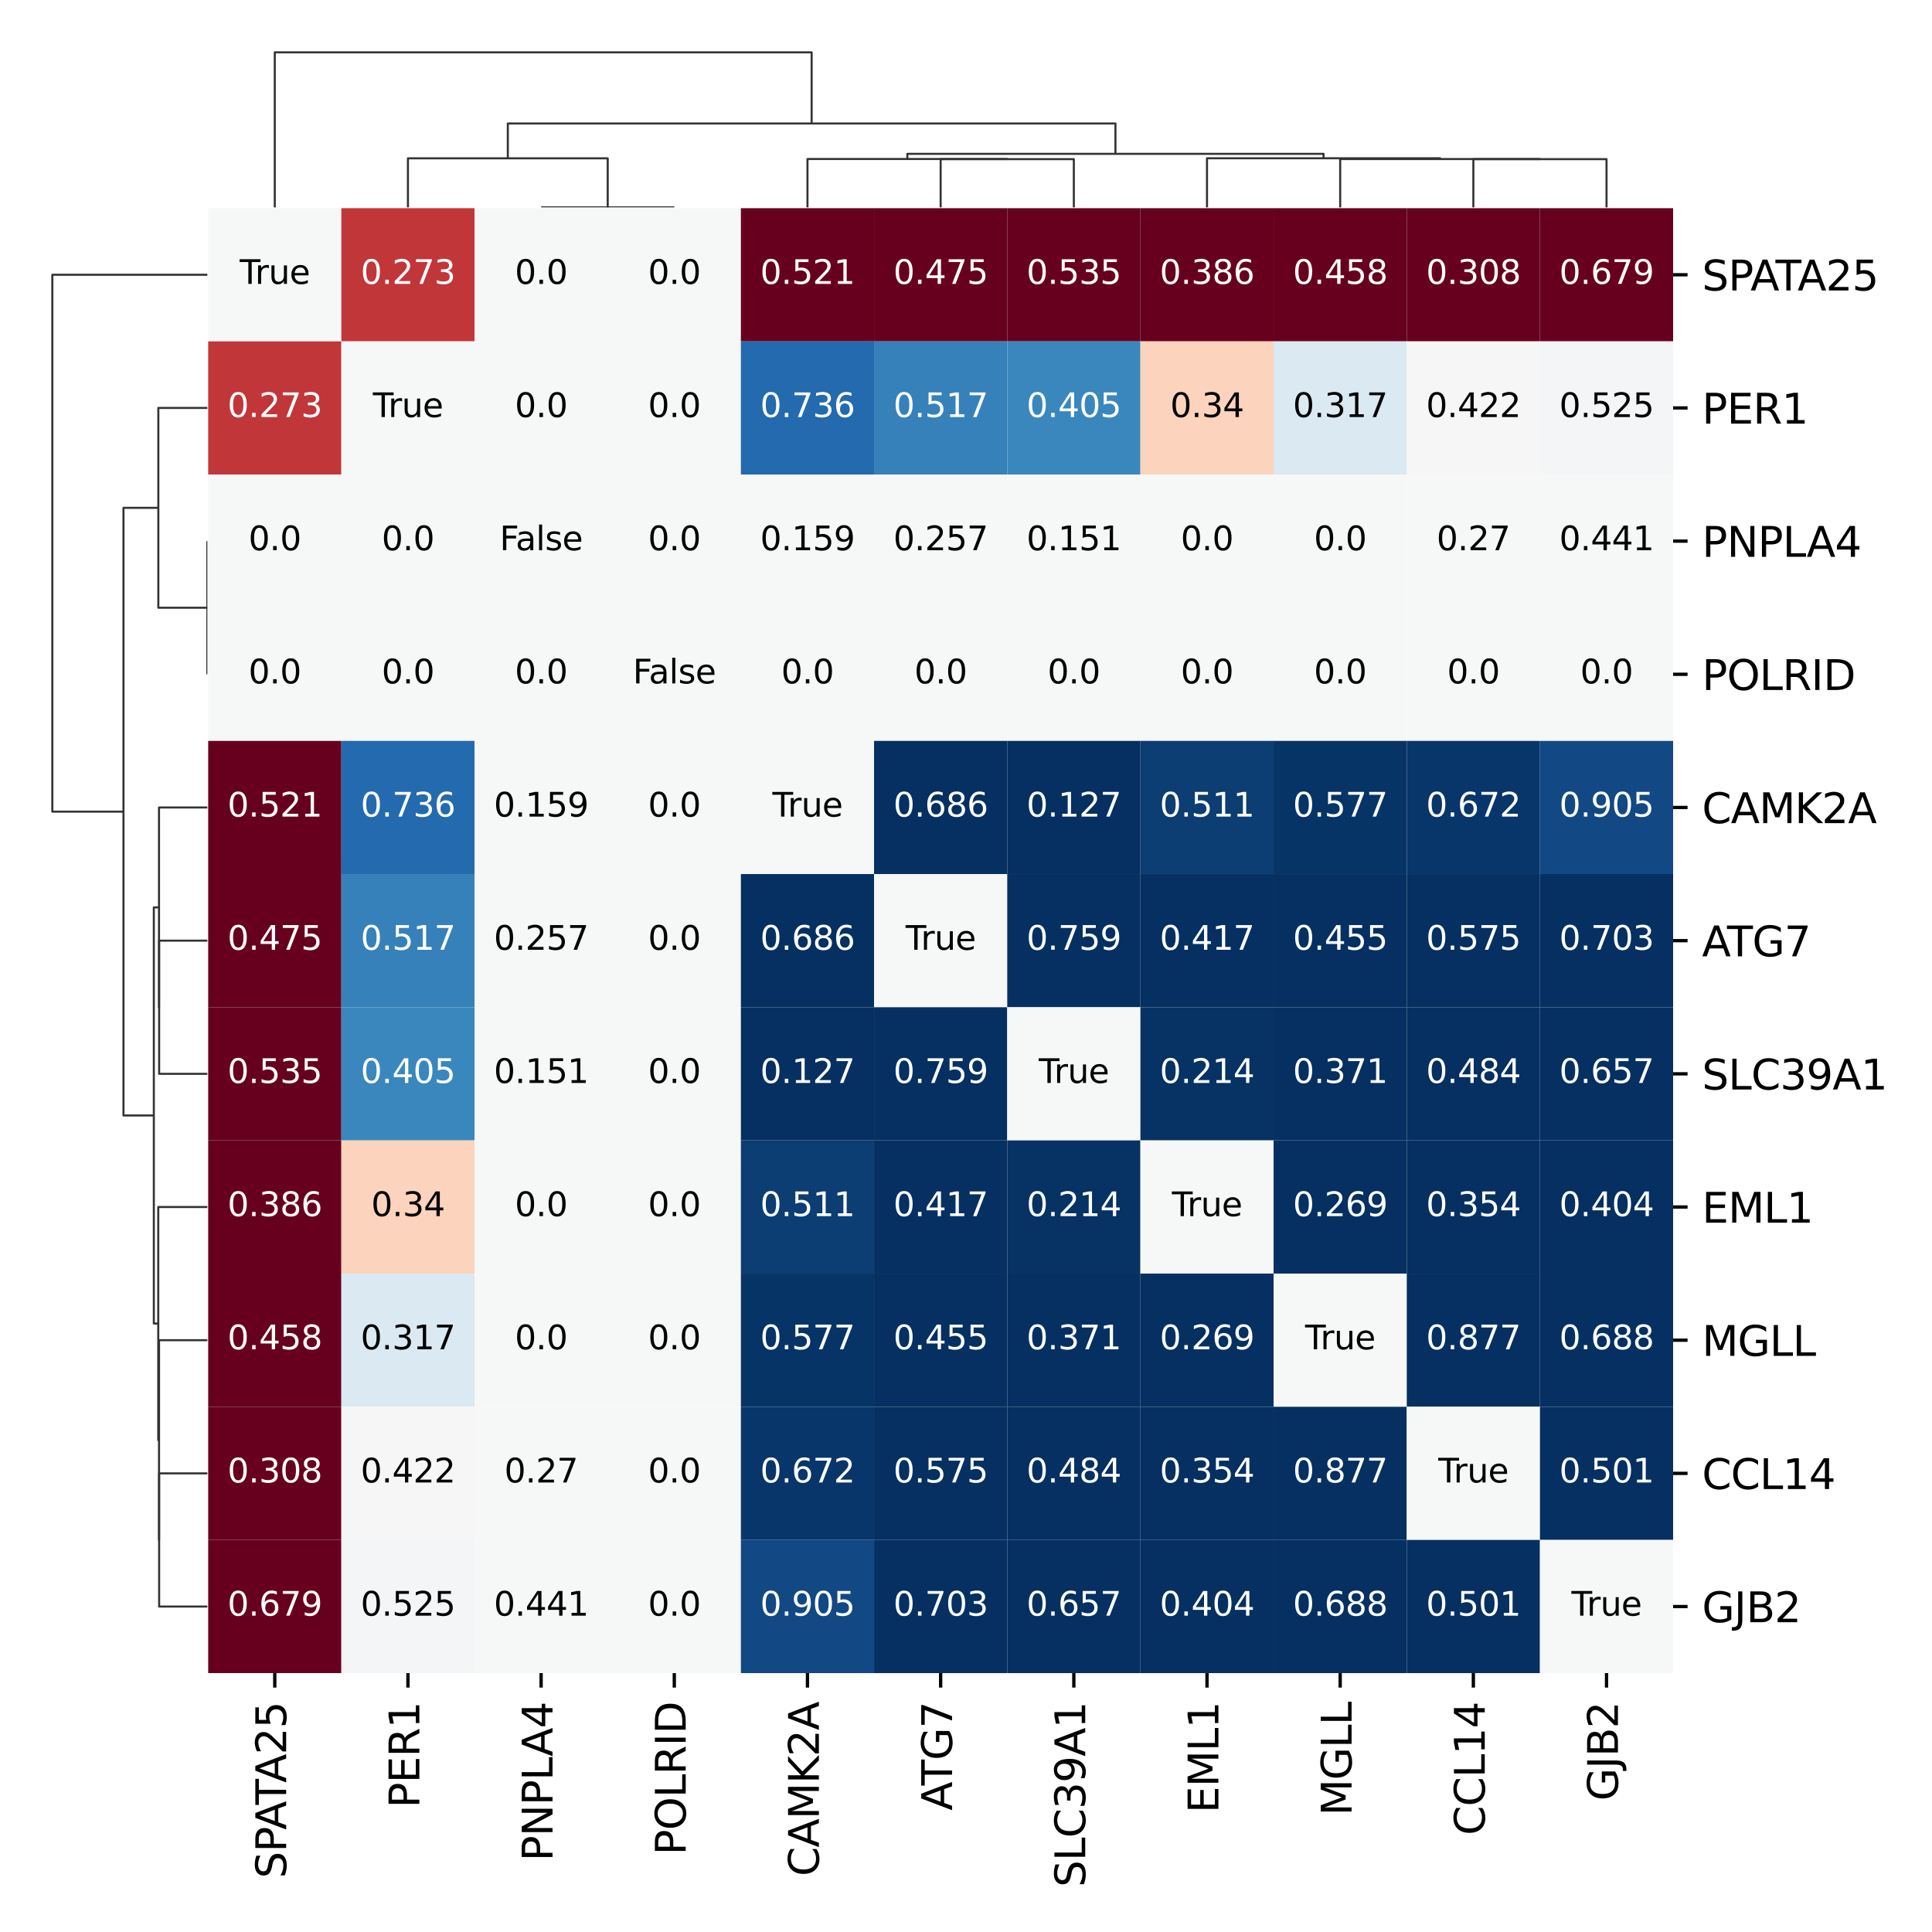 <?xml version="1.0" encoding="utf-8" standalone="no"?>
<!DOCTYPE svg PUBLIC "-//W3C//DTD SVG 1.1//EN"
  "http://www.w3.org/Graphics/SVG/1.1/DTD/svg11.dtd">
<svg xmlns:xlink="http://www.w3.org/1999/xlink" width="468pt" height="468pt" viewBox="0 0 468 468" xmlns="http://www.w3.org/2000/svg" version="1.1">
 <defs>
  <style type="text/css">*{stroke-linejoin: round; stroke-linecap: butt}</style>
 </defs>
 <g id="figure_1">
  <g id="patch_1">
   <path d="M 0 468 
L 468 468 
L 468 0 
L 0 0 
z
" style="fill: #ffffff"/>
  </g>
  <g id="axes_1">
   <g id="LineCollection_1">
    <path d="M 50.229 131.079 
L 50.229 131.079 
L 50.229 163.339 
L 50.229 163.339 
" clip-path="url(#p3870714fe2)" style="fill: none; stroke: #333333; stroke-width: 0.5"/>
    <path d="M 50.229 98.819 
L 38.355 98.819 
L 38.355 147.209 
L 50.229 147.209 
" clip-path="url(#p3870714fe2)" style="fill: none; stroke: #333333; stroke-width: 0.5"/>
    <path d="M 50.229 227.859 
L 38.549 227.859 
L 38.549 260.12 
L 50.229 260.12 
" clip-path="url(#p3870714fe2)" style="fill: none; stroke: #333333; stroke-width: 0.5"/>
    <path d="M 50.229 195.599 
L 38.518 195.599 
L 38.518 243.99 
L 38.549 243.99 
" clip-path="url(#p3870714fe2)" style="fill: none; stroke: #333333; stroke-width: 0.5"/>
    <path d="M 50.229 356.9 
L 38.549 356.9 
L 38.549 389.16 
L 50.229 389.16 
" clip-path="url(#p3870714fe2)" style="fill: none; stroke: #333333; stroke-width: 0.5"/>
    <path d="M 50.229 324.64 
L 38.523 324.64 
L 38.523 373.03 
L 38.549 373.03 
" clip-path="url(#p3870714fe2)" style="fill: none; stroke: #333333; stroke-width: 0.5"/>
    <path d="M 50.229 292.38 
L 38.336 292.38 
L 38.336 348.835 
L 38.523 348.835 
" clip-path="url(#p3870714fe2)" style="fill: none; stroke: #333333; stroke-width: 0.5"/>
    <path d="M 38.518 219.794 
L 37.264 219.794 
L 37.264 320.607 
L 38.336 320.607 
" clip-path="url(#p3870714fe2)" style="fill: none; stroke: #333333; stroke-width: 0.5"/>
    <path d="M 38.355 123.014 
L 29.911 123.014 
L 29.911 270.201 
L 37.264 270.201 
" clip-path="url(#p3870714fe2)" style="fill: none; stroke: #333333; stroke-width: 0.5"/>
    <path d="M 50.229 66.559 
L 12.678 66.559 
L 12.678 196.608 
L 29.911 196.608 
" clip-path="url(#p3870714fe2)" style="fill: none; stroke: #333333; stroke-width: 0.5"/>
   </g>
  </g>
  <g id="axes_2">
   <g id="LineCollection_2">
    <path d="M 131.079 50.229 
L 131.079 50.229 
L 163.339 50.229 
L 163.339 50.229 
" clip-path="url(#p7c6f50d270)" style="fill: none; stroke: #333333; stroke-width: 0.5"/>
    <path d="M 98.819 50.229 
L 98.819 38.355 
L 147.209 38.355 
L 147.209 50.229 
" clip-path="url(#p7c6f50d270)" style="fill: none; stroke: #333333; stroke-width: 0.5"/>
    <path d="M 227.859 50.229 
L 227.859 38.549 
L 260.12 38.549 
L 260.12 50.229 
" clip-path="url(#p7c6f50d270)" style="fill: none; stroke: #333333; stroke-width: 0.5"/>
    <path d="M 195.599 50.229 
L 195.599 38.518 
L 243.99 38.518 
L 243.99 38.549 
" clip-path="url(#p7c6f50d270)" style="fill: none; stroke: #333333; stroke-width: 0.5"/>
    <path d="M 356.9 50.229 
L 356.9 38.549 
L 389.16 38.549 
L 389.16 50.229 
" clip-path="url(#p7c6f50d270)" style="fill: none; stroke: #333333; stroke-width: 0.5"/>
    <path d="M 324.64 50.229 
L 324.64 38.523 
L 373.03 38.523 
L 373.03 38.549 
" clip-path="url(#p7c6f50d270)" style="fill: none; stroke: #333333; stroke-width: 0.5"/>
    <path d="M 292.38 50.229 
L 292.38 38.336 
L 348.835 38.336 
L 348.835 38.523 
" clip-path="url(#p7c6f50d270)" style="fill: none; stroke: #333333; stroke-width: 0.5"/>
    <path d="M 219.794 38.518 
L 219.794 37.264 
L 320.607 37.264 
L 320.607 38.336 
" clip-path="url(#p7c6f50d270)" style="fill: none; stroke: #333333; stroke-width: 0.5"/>
    <path d="M 123.014 38.355 
L 123.014 29.911 
L 270.201 29.911 
L 270.201 37.264 
" clip-path="url(#p7c6f50d270)" style="fill: none; stroke: #333333; stroke-width: 0.5"/>
    <path d="M 66.559 50.229 
L 66.559 12.678 
L 196.608 12.678 
L 196.608 29.911 
" clip-path="url(#p7c6f50d270)" style="fill: none; stroke: #333333; stroke-width: 0.5"/>
   </g>
  </g>
  <g id="axes_3">
   <g id="patch_2">
    <path d="M 50.429 405.29 
L 405.29 405.29 
L 405.29 50.429 
L 50.429 50.429 
z
" style="fill: #ffffff"/>
   </g>
   <g id="QuadMesh_1">
    <path d="M 50.429 50.429 
L 82.689 50.429 
L 82.689 82.689 
L 50.429 82.689 
L 50.429 50.429 
" clip-path="url(#pbe3e92460d)" style="fill: #f6f7f7"/>
    <path d="M 82.689 50.429 
L 114.949 50.429 
L 114.949 82.689 
L 82.689 82.689 
L 82.689 50.429 
" clip-path="url(#pbe3e92460d)" style="fill: #c13639"/>
    <path d="M 114.949 50.429 
L 147.209 50.429 
L 147.209 82.689 
L 114.949 82.689 
L 114.949 50.429 
" clip-path="url(#pbe3e92460d)" style="fill: #f6f7f7"/>
    <path d="M 147.209 50.429 
L 179.469 50.429 
L 179.469 82.689 
L 147.209 82.689 
L 147.209 50.429 
" clip-path="url(#pbe3e92460d)" style="fill: #f6f7f7"/>
    <path d="M 179.469 50.429 
L 211.729 50.429 
L 211.729 82.689 
L 179.469 82.689 
L 179.469 50.429 
" clip-path="url(#pbe3e92460d)" style="fill: #67001f"/>
    <path d="M 211.729 50.429 
L 243.99 50.429 
L 243.99 82.689 
L 211.729 82.689 
L 211.729 50.429 
" clip-path="url(#pbe3e92460d)" style="fill: #67001f"/>
    <path d="M 243.99 50.429 
L 276.25 50.429 
L 276.25 82.689 
L 243.99 82.689 
L 243.99 50.429 
" clip-path="url(#pbe3e92460d)" style="fill: #67001f"/>
    <path d="M 276.25 50.429 
L 308.51 50.429 
L 308.51 82.689 
L 276.25 82.689 
L 276.25 50.429 
" clip-path="url(#pbe3e92460d)" style="fill: #67001f"/>
    <path d="M 308.51 50.429 
L 340.77 50.429 
L 340.77 82.689 
L 308.51 82.689 
L 308.51 50.429 
" clip-path="url(#pbe3e92460d)" style="fill: #67001f"/>
    <path d="M 340.77 50.429 
L 373.03 50.429 
L 373.03 82.689 
L 340.77 82.689 
L 340.77 50.429 
" clip-path="url(#pbe3e92460d)" style="fill: #67001f"/>
    <path d="M 373.03 50.429 
L 405.29 50.429 
L 405.29 82.689 
L 373.03 82.689 
L 373.03 50.429 
" clip-path="url(#pbe3e92460d)" style="fill: #67001f"/>
    <path d="M 50.429 82.689 
L 82.689 82.689 
L 82.689 114.949 
L 50.429 114.949 
L 50.429 82.689 
" clip-path="url(#pbe3e92460d)" style="fill: #c13639"/>
    <path d="M 82.689 82.689 
L 114.949 82.689 
L 114.949 114.949 
L 82.689 114.949 
L 82.689 82.689 
" clip-path="url(#pbe3e92460d)" style="fill: #f6f7f7"/>
    <path d="M 114.949 82.689 
L 147.209 82.689 
L 147.209 114.949 
L 114.949 114.949 
L 114.949 82.689 
" clip-path="url(#pbe3e92460d)" style="fill: #f6f7f7"/>
    <path d="M 147.209 82.689 
L 179.469 82.689 
L 179.469 114.949 
L 147.209 114.949 
L 147.209 82.689 
" clip-path="url(#pbe3e92460d)" style="fill: #f6f7f7"/>
    <path d="M 179.469 82.689 
L 211.729 82.689 
L 211.729 114.949 
L 179.469 114.949 
L 179.469 82.689 
" clip-path="url(#pbe3e92460d)" style="fill: #246aae"/>
    <path d="M 211.729 82.689 
L 243.99 82.689 
L 243.99 114.949 
L 211.729 114.949 
L 211.729 82.689 
" clip-path="url(#pbe3e92460d)" style="fill: #3681ba"/>
    <path d="M 243.99 82.689 
L 276.25 82.689 
L 276.25 114.949 
L 243.99 114.949 
L 243.99 82.689 
" clip-path="url(#pbe3e92460d)" style="fill: #3a87bd"/>
    <path d="M 276.25 82.689 
L 308.51 82.689 
L 308.51 114.949 
L 276.25 114.949 
L 276.25 82.689 
" clip-path="url(#pbe3e92460d)" style="fill: #fcd3bc"/>
    <path d="M 308.51 82.689 
L 340.77 82.689 
L 340.77 114.949 
L 308.51 114.949 
L 308.51 82.689 
" clip-path="url(#pbe3e92460d)" style="fill: #dae9f2"/>
    <path d="M 340.77 82.689 
L 373.03 82.689 
L 373.03 114.949 
L 340.77 114.949 
L 340.77 82.689 
" clip-path="url(#pbe3e92460d)" style="fill: #f7f6f6"/>
    <path d="M 373.03 82.689 
L 405.29 82.689 
L 405.29 114.949 
L 373.03 114.949 
L 373.03 82.689 
" clip-path="url(#pbe3e92460d)" style="fill: #f3f5f6"/>
    <path d="M 50.429 114.949 
L 82.689 114.949 
L 82.689 147.209 
L 50.429 147.209 
L 50.429 114.949 
" clip-path="url(#pbe3e92460d)" style="fill: #f6f7f7"/>
    <path d="M 82.689 114.949 
L 114.949 114.949 
L 114.949 147.209 
L 82.689 147.209 
L 82.689 114.949 
" clip-path="url(#pbe3e92460d)" style="fill: #f6f7f7"/>
    <path d="M 114.949 114.949 
L 147.209 114.949 
L 147.209 147.209 
L 114.949 147.209 
L 114.949 114.949 
" clip-path="url(#pbe3e92460d)" style="fill: #f6f7f7"/>
    <path d="M 147.209 114.949 
L 179.469 114.949 
L 179.469 147.209 
L 147.209 147.209 
L 147.209 114.949 
" clip-path="url(#pbe3e92460d)" style="fill: #f6f7f7"/>
    <path d="M 179.469 114.949 
L 211.729 114.949 
L 211.729 147.209 
L 179.469 147.209 
L 179.469 114.949 
" clip-path="url(#pbe3e92460d)" style="fill: #f6f7f7"/>
    <path d="M 211.729 114.949 
L 243.99 114.949 
L 243.99 147.209 
L 211.729 147.209 
L 211.729 114.949 
" clip-path="url(#pbe3e92460d)" style="fill: #f6f7f7"/>
    <path d="M 243.99 114.949 
L 276.25 114.949 
L 276.25 147.209 
L 243.99 147.209 
L 243.99 114.949 
" clip-path="url(#pbe3e92460d)" style="fill: #f6f7f7"/>
    <path d="M 276.25 114.949 
L 308.51 114.949 
L 308.51 147.209 
L 276.25 147.209 
L 276.25 114.949 
" clip-path="url(#pbe3e92460d)" style="fill: #f6f7f7"/>
    <path d="M 308.51 114.949 
L 340.77 114.949 
L 340.77 147.209 
L 308.51 147.209 
L 308.51 114.949 
" clip-path="url(#pbe3e92460d)" style="fill: #f6f7f7"/>
    <path d="M 340.77 114.949 
L 373.03 114.949 
L 373.03 147.209 
L 340.77 147.209 
L 340.77 114.949 
" clip-path="url(#pbe3e92460d)" style="fill: #f6f7f7"/>
    <path d="M 373.03 114.949 
L 405.29 114.949 
L 405.29 147.209 
L 373.03 147.209 
L 373.03 114.949 
" clip-path="url(#pbe3e92460d)" style="fill: #f6f7f7"/>
    <path d="M 50.429 147.209 
L 82.689 147.209 
L 82.689 179.469 
L 50.429 179.469 
L 50.429 147.209 
" clip-path="url(#pbe3e92460d)" style="fill: #f6f7f7"/>
    <path d="M 82.689 147.209 
L 114.949 147.209 
L 114.949 179.469 
L 82.689 179.469 
L 82.689 147.209 
" clip-path="url(#pbe3e92460d)" style="fill: #f6f7f7"/>
    <path d="M 114.949 147.209 
L 147.209 147.209 
L 147.209 179.469 
L 114.949 179.469 
L 114.949 147.209 
" clip-path="url(#pbe3e92460d)" style="fill: #f6f7f7"/>
    <path d="M 147.209 147.209 
L 179.469 147.209 
L 179.469 179.469 
L 147.209 179.469 
L 147.209 147.209 
" clip-path="url(#pbe3e92460d)" style="fill: #f6f7f7"/>
    <path d="M 179.469 147.209 
L 211.729 147.209 
L 211.729 179.469 
L 179.469 179.469 
L 179.469 147.209 
" clip-path="url(#pbe3e92460d)" style="fill: #f6f7f7"/>
    <path d="M 211.729 147.209 
L 243.99 147.209 
L 243.99 179.469 
L 211.729 179.469 
L 211.729 147.209 
" clip-path="url(#pbe3e92460d)" style="fill: #f6f7f7"/>
    <path d="M 243.99 147.209 
L 276.25 147.209 
L 276.25 179.469 
L 243.99 179.469 
L 243.99 147.209 
" clip-path="url(#pbe3e92460d)" style="fill: #f6f7f7"/>
    <path d="M 276.25 147.209 
L 308.51 147.209 
L 308.51 179.469 
L 276.25 179.469 
L 276.25 147.209 
" clip-path="url(#pbe3e92460d)" style="fill: #f6f7f7"/>
    <path d="M 308.51 147.209 
L 340.77 147.209 
L 340.77 179.469 
L 308.51 179.469 
L 308.51 147.209 
" clip-path="url(#pbe3e92460d)" style="fill: #f6f7f7"/>
    <path d="M 340.77 147.209 
L 373.03 147.209 
L 373.03 179.469 
L 340.77 179.469 
L 340.77 147.209 
" clip-path="url(#pbe3e92460d)" style="fill: #f6f7f7"/>
    <path d="M 373.03 147.209 
L 405.29 147.209 
L 405.29 179.469 
L 373.03 179.469 
L 373.03 147.209 
" clip-path="url(#pbe3e92460d)" style="fill: #f6f7f7"/>
    <path d="M 50.429 179.469 
L 82.689 179.469 
L 82.689 211.729 
L 50.429 211.729 
L 50.429 179.469 
" clip-path="url(#pbe3e92460d)" style="fill: #67001f"/>
    <path d="M 82.689 179.469 
L 114.949 179.469 
L 114.949 211.729 
L 82.689 211.729 
L 82.689 179.469 
" clip-path="url(#pbe3e92460d)" style="fill: #246aae"/>
    <path d="M 114.949 179.469 
L 147.209 179.469 
L 147.209 211.729 
L 114.949 211.729 
L 114.949 179.469 
" clip-path="url(#pbe3e92460d)" style="fill: #f6f7f7"/>
    <path d="M 147.209 179.469 
L 179.469 179.469 
L 179.469 211.729 
L 147.209 211.729 
L 147.209 179.469 
" clip-path="url(#pbe3e92460d)" style="fill: #f6f7f7"/>
    <path d="M 179.469 179.469 
L 211.729 179.469 
L 211.729 211.729 
L 179.469 211.729 
L 179.469 179.469 
" clip-path="url(#pbe3e92460d)" style="fill: #f6f7f7"/>
    <path d="M 211.729 179.469 
L 243.99 179.469 
L 243.99 211.729 
L 211.729 211.729 
L 211.729 179.469 
" clip-path="url(#pbe3e92460d)" style="fill: #053061"/>
    <path d="M 243.99 179.469 
L 276.25 179.469 
L 276.25 211.729 
L 243.99 211.729 
L 243.99 179.469 
" clip-path="url(#pbe3e92460d)" style="fill: #053061"/>
    <path d="M 276.25 179.469 
L 308.51 179.469 
L 308.51 211.729 
L 276.25 211.729 
L 276.25 179.469 
" clip-path="url(#pbe3e92460d)" style="fill: #0c3d73"/>
    <path d="M 308.51 179.469 
L 340.77 179.469 
L 340.77 211.729 
L 308.51 211.729 
L 308.51 179.469 
" clip-path="url(#pbe3e92460d)" style="fill: #073467"/>
    <path d="M 340.77 179.469 
L 373.03 179.469 
L 373.03 211.729 
L 340.77 211.729 
L 340.77 179.469 
" clip-path="url(#pbe3e92460d)" style="fill: #08366a"/>
    <path d="M 373.03 179.469 
L 405.29 179.469 
L 405.29 211.729 
L 373.03 211.729 
L 373.03 179.469 
" clip-path="url(#pbe3e92460d)" style="fill: #124984"/>
    <path d="M 50.429 211.729 
L 82.689 211.729 
L 82.689 243.99 
L 50.429 243.99 
L 50.429 211.729 
" clip-path="url(#pbe3e92460d)" style="fill: #67001f"/>
    <path d="M 82.689 211.729 
L 114.949 211.729 
L 114.949 243.99 
L 82.689 243.99 
L 82.689 211.729 
" clip-path="url(#pbe3e92460d)" style="fill: #3681ba"/>
    <path d="M 114.949 211.729 
L 147.209 211.729 
L 147.209 243.99 
L 114.949 243.99 
L 114.949 211.729 
" clip-path="url(#pbe3e92460d)" style="fill: #f6f7f7"/>
    <path d="M 147.209 211.729 
L 179.469 211.729 
L 179.469 243.99 
L 147.209 243.99 
L 147.209 211.729 
" clip-path="url(#pbe3e92460d)" style="fill: #f6f7f7"/>
    <path d="M 179.469 211.729 
L 211.729 211.729 
L 211.729 243.99 
L 179.469 243.99 
L 179.469 211.729 
" clip-path="url(#pbe3e92460d)" style="fill: #053061"/>
    <path d="M 211.729 211.729 
L 243.99 211.729 
L 243.99 243.99 
L 211.729 243.99 
L 211.729 211.729 
" clip-path="url(#pbe3e92460d)" style="fill: #f6f7f7"/>
    <path d="M 243.99 211.729 
L 276.25 211.729 
L 276.25 243.99 
L 243.99 243.99 
L 243.99 211.729 
" clip-path="url(#pbe3e92460d)" style="fill: #053061"/>
    <path d="M 276.25 211.729 
L 308.51 211.729 
L 308.51 243.99 
L 276.25 243.99 
L 276.25 211.729 
" clip-path="url(#pbe3e92460d)" style="fill: #053061"/>
    <path d="M 308.51 211.729 
L 340.77 211.729 
L 340.77 243.99 
L 308.51 243.99 
L 308.51 211.729 
" clip-path="url(#pbe3e92460d)" style="fill: #053061"/>
    <path d="M 340.77 211.729 
L 373.03 211.729 
L 373.03 243.99 
L 340.77 243.99 
L 340.77 211.729 
" clip-path="url(#pbe3e92460d)" style="fill: #053061"/>
    <path d="M 373.03 211.729 
L 405.29 211.729 
L 405.29 243.99 
L 373.03 243.99 
L 373.03 211.729 
" clip-path="url(#pbe3e92460d)" style="fill: #053061"/>
    <path d="M 50.429 243.99 
L 82.689 243.99 
L 82.689 276.25 
L 50.429 276.25 
L 50.429 243.99 
" clip-path="url(#pbe3e92460d)" style="fill: #67001f"/>
    <path d="M 82.689 243.99 
L 114.949 243.99 
L 114.949 276.25 
L 82.689 276.25 
L 82.689 243.99 
" clip-path="url(#pbe3e92460d)" style="fill: #3a87bd"/>
    <path d="M 114.949 243.99 
L 147.209 243.99 
L 147.209 276.25 
L 114.949 276.25 
L 114.949 243.99 
" clip-path="url(#pbe3e92460d)" style="fill: #f6f7f7"/>
    <path d="M 147.209 243.99 
L 179.469 243.99 
L 179.469 276.25 
L 147.209 276.25 
L 147.209 243.99 
" clip-path="url(#pbe3e92460d)" style="fill: #f6f7f7"/>
    <path d="M 179.469 243.99 
L 211.729 243.99 
L 211.729 276.25 
L 179.469 276.25 
L 179.469 243.99 
" clip-path="url(#pbe3e92460d)" style="fill: #053061"/>
    <path d="M 211.729 243.99 
L 243.99 243.99 
L 243.99 276.25 
L 211.729 276.25 
L 211.729 243.99 
" clip-path="url(#pbe3e92460d)" style="fill: #053061"/>
    <path d="M 243.99 243.99 
L 276.25 243.99 
L 276.25 276.25 
L 243.99 276.25 
L 243.99 243.99 
" clip-path="url(#pbe3e92460d)" style="fill: #f6f7f7"/>
    <path d="M 276.25 243.99 
L 308.51 243.99 
L 308.51 276.25 
L 276.25 276.25 
L 276.25 243.99 
" clip-path="url(#pbe3e92460d)" style="fill: #063264"/>
    <path d="M 308.51 243.99 
L 340.77 243.99 
L 340.77 276.25 
L 308.51 276.25 
L 308.51 243.99 
" clip-path="url(#pbe3e92460d)" style="fill: #053061"/>
    <path d="M 340.77 243.99 
L 373.03 243.99 
L 373.03 276.25 
L 340.77 276.25 
L 340.77 243.99 
" clip-path="url(#pbe3e92460d)" style="fill: #053061"/>
    <path d="M 373.03 243.99 
L 405.29 243.99 
L 405.29 276.25 
L 373.03 276.25 
L 373.03 243.99 
" clip-path="url(#pbe3e92460d)" style="fill: #053061"/>
    <path d="M 50.429 276.25 
L 82.689 276.25 
L 82.689 308.51 
L 50.429 308.51 
L 50.429 276.25 
" clip-path="url(#pbe3e92460d)" style="fill: #67001f"/>
    <path d="M 82.689 276.25 
L 114.949 276.25 
L 114.949 308.51 
L 82.689 308.51 
L 82.689 276.25 
" clip-path="url(#pbe3e92460d)" style="fill: #fcd3bc"/>
    <path d="M 114.949 276.25 
L 147.209 276.25 
L 147.209 308.51 
L 114.949 308.51 
L 114.949 276.25 
" clip-path="url(#pbe3e92460d)" style="fill: #f6f7f7"/>
    <path d="M 147.209 276.25 
L 179.469 276.25 
L 179.469 308.51 
L 147.209 308.51 
L 147.209 276.25 
" clip-path="url(#pbe3e92460d)" style="fill: #f6f7f7"/>
    <path d="M 179.469 276.25 
L 211.729 276.25 
L 211.729 308.51 
L 179.469 308.51 
L 179.469 276.25 
" clip-path="url(#pbe3e92460d)" style="fill: #0c3d73"/>
    <path d="M 211.729 276.25 
L 243.99 276.25 
L 243.99 308.51 
L 211.729 308.51 
L 211.729 276.25 
" clip-path="url(#pbe3e92460d)" style="fill: #053061"/>
    <path d="M 243.99 276.25 
L 276.25 276.25 
L 276.25 308.51 
L 243.99 308.51 
L 243.99 276.25 
" clip-path="url(#pbe3e92460d)" style="fill: #063264"/>
    <path d="M 276.25 276.25 
L 308.51 276.25 
L 308.51 308.51 
L 276.25 308.51 
L 276.25 276.25 
" clip-path="url(#pbe3e92460d)" style="fill: #f6f7f7"/>
    <path d="M 308.51 276.25 
L 340.77 276.25 
L 340.77 308.51 
L 308.51 308.51 
L 308.51 276.25 
" clip-path="url(#pbe3e92460d)" style="fill: #053061"/>
    <path d="M 340.77 276.25 
L 373.03 276.25 
L 373.03 308.51 
L 340.77 308.51 
L 340.77 276.25 
" clip-path="url(#pbe3e92460d)" style="fill: #053061"/>
    <path d="M 373.03 276.25 
L 405.29 276.25 
L 405.29 308.51 
L 373.03 308.51 
L 373.03 276.25 
" clip-path="url(#pbe3e92460d)" style="fill: #053061"/>
    <path d="M 50.429 308.51 
L 82.689 308.51 
L 82.689 340.77 
L 50.429 340.77 
L 50.429 308.51 
" clip-path="url(#pbe3e92460d)" style="fill: #67001f"/>
    <path d="M 82.689 308.51 
L 114.949 308.51 
L 114.949 340.77 
L 82.689 340.77 
L 82.689 308.51 
" clip-path="url(#pbe3e92460d)" style="fill: #dae9f2"/>
    <path d="M 114.949 308.51 
L 147.209 308.51 
L 147.209 340.77 
L 114.949 340.77 
L 114.949 308.51 
" clip-path="url(#pbe3e92460d)" style="fill: #f6f7f7"/>
    <path d="M 147.209 308.51 
L 179.469 308.51 
L 179.469 340.77 
L 147.209 340.77 
L 147.209 308.51 
" clip-path="url(#pbe3e92460d)" style="fill: #f6f7f7"/>
    <path d="M 179.469 308.51 
L 211.729 308.51 
L 211.729 340.77 
L 179.469 340.77 
L 179.469 308.51 
" clip-path="url(#pbe3e92460d)" style="fill: #073467"/>
    <path d="M 211.729 308.51 
L 243.99 308.51 
L 243.99 340.77 
L 211.729 340.77 
L 211.729 308.51 
" clip-path="url(#pbe3e92460d)" style="fill: #053061"/>
    <path d="M 243.99 308.51 
L 276.25 308.51 
L 276.25 340.77 
L 243.99 340.77 
L 243.99 308.51 
" clip-path="url(#pbe3e92460d)" style="fill: #053061"/>
    <path d="M 276.25 308.51 
L 308.51 308.51 
L 308.51 340.77 
L 276.25 340.77 
L 276.25 308.51 
" clip-path="url(#pbe3e92460d)" style="fill: #053061"/>
    <path d="M 308.51 308.51 
L 340.77 308.51 
L 340.77 340.77 
L 308.51 340.77 
L 308.51 308.51 
" clip-path="url(#pbe3e92460d)" style="fill: #f6f7f7"/>
    <path d="M 340.77 308.51 
L 373.03 308.51 
L 373.03 340.77 
L 340.77 340.77 
L 340.77 308.51 
" clip-path="url(#pbe3e92460d)" style="fill: #053061"/>
    <path d="M 373.03 308.51 
L 405.29 308.51 
L 405.29 340.77 
L 373.03 340.77 
L 373.03 308.51 
" clip-path="url(#pbe3e92460d)" style="fill: #053061"/>
    <path d="M 50.429 340.77 
L 82.689 340.77 
L 82.689 373.03 
L 50.429 373.03 
L 50.429 340.77 
" clip-path="url(#pbe3e92460d)" style="fill: #67001f"/>
    <path d="M 82.689 340.77 
L 114.949 340.77 
L 114.949 373.03 
L 82.689 373.03 
L 82.689 340.77 
" clip-path="url(#pbe3e92460d)" style="fill: #f7f6f6"/>
    <path d="M 114.949 340.77 
L 147.209 340.77 
L 147.209 373.03 
L 114.949 373.03 
L 114.949 340.77 
" clip-path="url(#pbe3e92460d)" style="fill: #f6f7f7"/>
    <path d="M 147.209 340.77 
L 179.469 340.77 
L 179.469 373.03 
L 147.209 373.03 
L 147.209 340.77 
" clip-path="url(#pbe3e92460d)" style="fill: #f6f7f7"/>
    <path d="M 179.469 340.77 
L 211.729 340.77 
L 211.729 373.03 
L 179.469 373.03 
L 179.469 340.77 
" clip-path="url(#pbe3e92460d)" style="fill: #08366a"/>
    <path d="M 211.729 340.77 
L 243.99 340.77 
L 243.99 373.03 
L 211.729 373.03 
L 211.729 340.77 
" clip-path="url(#pbe3e92460d)" style="fill: #053061"/>
    <path d="M 243.99 340.77 
L 276.25 340.77 
L 276.25 373.03 
L 243.99 373.03 
L 243.99 340.77 
" clip-path="url(#pbe3e92460d)" style="fill: #053061"/>
    <path d="M 276.25 340.77 
L 308.51 340.77 
L 308.51 373.03 
L 276.25 373.03 
L 276.25 340.77 
" clip-path="url(#pbe3e92460d)" style="fill: #053061"/>
    <path d="M 308.51 340.77 
L 340.77 340.77 
L 340.77 373.03 
L 308.51 373.03 
L 308.51 340.77 
" clip-path="url(#pbe3e92460d)" style="fill: #053061"/>
    <path d="M 340.77 340.77 
L 373.03 340.77 
L 373.03 373.03 
L 340.77 373.03 
L 340.77 340.77 
" clip-path="url(#pbe3e92460d)" style="fill: #f6f7f7"/>
    <path d="M 373.03 340.77 
L 405.29 340.77 
L 405.29 373.03 
L 373.03 373.03 
L 373.03 340.77 
" clip-path="url(#pbe3e92460d)" style="fill: #053061"/>
    <path d="M 50.429 373.03 
L 82.689 373.03 
L 82.689 405.29 
L 50.429 405.29 
L 50.429 373.03 
" clip-path="url(#pbe3e92460d)" style="fill: #67001f"/>
    <path d="M 82.689 373.03 
L 114.949 373.03 
L 114.949 405.29 
L 82.689 405.29 
L 82.689 373.03 
" clip-path="url(#pbe3e92460d)" style="fill: #f3f5f6"/>
    <path d="M 114.949 373.03 
L 147.209 373.03 
L 147.209 405.29 
L 114.949 405.29 
L 114.949 373.03 
" clip-path="url(#pbe3e92460d)" style="fill: #f6f7f7"/>
    <path d="M 147.209 373.03 
L 179.469 373.03 
L 179.469 405.29 
L 147.209 405.29 
L 147.209 373.03 
" clip-path="url(#pbe3e92460d)" style="fill: #f6f7f7"/>
    <path d="M 179.469 373.03 
L 211.729 373.03 
L 211.729 405.29 
L 179.469 405.29 
L 179.469 373.03 
" clip-path="url(#pbe3e92460d)" style="fill: #124984"/>
    <path d="M 211.729 373.03 
L 243.99 373.03 
L 243.99 405.29 
L 211.729 405.29 
L 211.729 373.03 
" clip-path="url(#pbe3e92460d)" style="fill: #053061"/>
    <path d="M 243.99 373.03 
L 276.25 373.03 
L 276.25 405.29 
L 243.99 405.29 
L 243.99 373.03 
" clip-path="url(#pbe3e92460d)" style="fill: #053061"/>
    <path d="M 276.25 373.03 
L 308.51 373.03 
L 308.51 405.29 
L 276.25 405.29 
L 276.25 373.03 
" clip-path="url(#pbe3e92460d)" style="fill: #053061"/>
    <path d="M 308.51 373.03 
L 340.77 373.03 
L 340.77 405.29 
L 308.51 405.29 
L 308.51 373.03 
" clip-path="url(#pbe3e92460d)" style="fill: #053061"/>
    <path d="M 340.77 373.03 
L 373.03 373.03 
L 373.03 405.29 
L 340.77 405.29 
L 340.77 373.03 
" clip-path="url(#pbe3e92460d)" style="fill: #053061"/>
    <path d="M 373.03 373.03 
L 405.29 373.03 
L 405.29 405.29 
L 373.03 405.29 
L 373.03 373.03 
" clip-path="url(#pbe3e92460d)" style="fill: #f6f7f7"/>
   </g>
   <g id="matplotlib.axis_1">
    <g id="xtick_1">
     <g id="line2d_1">
      <defs>
       <path id="m81d54dfcb7" d="M 0 0 
L 0 3.5 
" style="stroke: #000000; stroke-width: 0.8"/>
      </defs>
      <g>
       <use xlink:href="#m81d54dfcb7" x="66.559" y="405.29" style="stroke: #000000; stroke-width: 0.8"/>
      </g>
     </g>
     <g id="text_1">
      <!-- SPATA25 -->
      <g transform="translate(69.318 454.995) rotate(-90) scale(0.1 -0.1)">
       <defs>
        <path id="DejaVuSans-53" d="M 3425 4513 
L 3425 3897 
Q 3066 4069 2747 4153 
Q 2428 4238 2131 4238 
Q 1616 4238 1336 4038 
Q 1056 3838 1056 3469 
Q 1056 3159 1242 3001 
Q 1428 2844 1947 2747 
L 2328 2669 
Q 3034 2534 3370 2195 
Q 3706 1856 3706 1288 
Q 3706 609 3251 259 
Q 2797 -91 1919 -91 
Q 1588 -91 1214 -16 
Q 841 59 441 206 
L 441 856 
Q 825 641 1194 531 
Q 1563 422 1919 422 
Q 2459 422 2753 634 
Q 3047 847 3047 1241 
Q 3047 1584 2836 1778 
Q 2625 1972 2144 2069 
L 1759 2144 
Q 1053 2284 737 2584 
Q 422 2884 422 3419 
Q 422 4038 858 4394 
Q 1294 4750 2059 4750 
Q 2388 4750 2728 4690 
Q 3069 4631 3425 4513 
z
" transform="scale(0.016)"/>
        <path id="DejaVuSans-50" d="M 1259 4147 
L 1259 2394 
L 2053 2394 
Q 2494 2394 2734 2622 
Q 2975 2850 2975 3272 
Q 2975 3691 2734 3919 
Q 2494 4147 2053 4147 
L 1259 4147 
z
M 628 4666 
L 2053 4666 
Q 2838 4666 3239 4311 
Q 3641 3956 3641 3272 
Q 3641 2581 3239 2228 
Q 2838 1875 2053 1875 
L 1259 1875 
L 1259 0 
L 628 0 
L 628 4666 
z
" transform="scale(0.016)"/>
        <path id="DejaVuSans-41" d="M 2188 4044 
L 1331 1722 
L 3047 1722 
L 2188 4044 
z
M 1831 4666 
L 2547 4666 
L 4325 0 
L 3669 0 
L 3244 1197 
L 1141 1197 
L 716 0 
L 50 0 
L 1831 4666 
z
" transform="scale(0.016)"/>
        <path id="DejaVuSans-54" d="M -19 4666 
L 3928 4666 
L 3928 4134 
L 2272 4134 
L 2272 0 
L 1638 0 
L 1638 4134 
L -19 4134 
L -19 4666 
z
" transform="scale(0.016)"/>
        <path id="DejaVuSans-32" d="M 1228 531 
L 3431 531 
L 3431 0 
L 469 0 
L 469 531 
Q 828 903 1448 1529 
Q 2069 2156 2228 2338 
Q 2531 2678 2651 2914 
Q 2772 3150 2772 3378 
Q 2772 3750 2511 3984 
Q 2250 4219 1831 4219 
Q 1534 4219 1204 4116 
Q 875 4013 500 3803 
L 500 4441 
Q 881 4594 1212 4672 
Q 1544 4750 1819 4750 
Q 2544 4750 2975 4387 
Q 3406 4025 3406 3419 
Q 3406 3131 3298 2873 
Q 3191 2616 2906 2266 
Q 2828 2175 2409 1742 
Q 1991 1309 1228 531 
z
" transform="scale(0.016)"/>
        <path id="DejaVuSans-35" d="M 691 4666 
L 3169 4666 
L 3169 4134 
L 1269 4134 
L 1269 2991 
Q 1406 3038 1543 3061 
Q 1681 3084 1819 3084 
Q 2600 3084 3056 2656 
Q 3513 2228 3513 1497 
Q 3513 744 3044 326 
Q 2575 -91 1722 -91 
Q 1428 -91 1123 -41 
Q 819 9 494 109 
L 494 744 
Q 775 591 1075 516 
Q 1375 441 1709 441 
Q 2250 441 2565 725 
Q 2881 1009 2881 1497 
Q 2881 1984 2565 2268 
Q 2250 2553 1709 2553 
Q 1456 2553 1204 2497 
Q 953 2441 691 2322 
L 691 4666 
z
" transform="scale(0.016)"/>
       </defs>
       <use xlink:href="#DejaVuSans-53"/>
       <use xlink:href="#DejaVuSans-50" x="63.477"/>
       <use xlink:href="#DejaVuSans-41" x="117.404"/>
       <use xlink:href="#DejaVuSans-54" x="178.062"/>
       <use xlink:href="#DejaVuSans-41" x="231.396"/>
       <use xlink:href="#DejaVuSans-32" x="299.805"/>
       <use xlink:href="#DejaVuSans-35" x="363.428"/>
      </g>
     </g>
    </g>
    <g id="xtick_2">
     <g id="line2d_2">
      <g>
       <use xlink:href="#m81d54dfcb7" x="98.819" y="405.29" style="stroke: #000000; stroke-width: 0.8"/>
      </g>
     </g>
     <g id="text_2">
      <!-- PER1 -->
      <g transform="translate(101.579 437.949) rotate(-90) scale(0.1 -0.1)">
       <defs>
        <path id="DejaVuSans-45" d="M 628 4666 
L 3578 4666 
L 3578 4134 
L 1259 4134 
L 1259 2753 
L 3481 2753 
L 3481 2222 
L 1259 2222 
L 1259 531 
L 3634 531 
L 3634 0 
L 628 0 
L 628 4666 
z
" transform="scale(0.016)"/>
        <path id="DejaVuSans-52" d="M 2841 2188 
Q 3044 2119 3236 1894 
Q 3428 1669 3622 1275 
L 4263 0 
L 3584 0 
L 2988 1197 
Q 2756 1666 2539 1819 
Q 2322 1972 1947 1972 
L 1259 1972 
L 1259 0 
L 628 0 
L 628 4666 
L 2053 4666 
Q 2853 4666 3247 4331 
Q 3641 3997 3641 3322 
Q 3641 2881 3436 2590 
Q 3231 2300 2841 2188 
z
M 1259 4147 
L 1259 2491 
L 2053 2491 
Q 2509 2491 2742 2702 
Q 2975 2913 2975 3322 
Q 2975 3731 2742 3939 
Q 2509 4147 2053 4147 
L 1259 4147 
z
" transform="scale(0.016)"/>
        <path id="DejaVuSans-31" d="M 794 531 
L 1825 531 
L 1825 4091 
L 703 3866 
L 703 4441 
L 1819 4666 
L 2450 4666 
L 2450 531 
L 3481 531 
L 3481 0 
L 794 0 
L 794 531 
z
" transform="scale(0.016)"/>
       </defs>
       <use xlink:href="#DejaVuSans-50"/>
       <use xlink:href="#DejaVuSans-45" x="60.303"/>
       <use xlink:href="#DejaVuSans-52" x="123.486"/>
       <use xlink:href="#DejaVuSans-31" x="192.969"/>
      </g>
     </g>
    </g>
    <g id="xtick_3">
     <g id="line2d_3">
      <g>
       <use xlink:href="#m81d54dfcb7" x="131.079" y="405.29" style="stroke: #000000; stroke-width: 0.8"/>
      </g>
     </g>
     <g id="text_3">
      <!-- PNPLA4 -->
      <g transform="translate(133.839 450.831) rotate(-90) scale(0.1 -0.1)">
       <defs>
        <path id="DejaVuSans-4e" d="M 628 4666 
L 1478 4666 
L 3547 763 
L 3547 4666 
L 4159 4666 
L 4159 0 
L 3309 0 
L 1241 3903 
L 1241 0 
L 628 0 
L 628 4666 
z
" transform="scale(0.016)"/>
        <path id="DejaVuSans-4c" d="M 628 4666 
L 1259 4666 
L 1259 531 
L 3531 531 
L 3531 0 
L 628 0 
L 628 4666 
z
" transform="scale(0.016)"/>
        <path id="DejaVuSans-34" d="M 2419 4116 
L 825 1625 
L 2419 1625 
L 2419 4116 
z
M 2253 4666 
L 3047 4666 
L 3047 1625 
L 3713 1625 
L 3713 1100 
L 3047 1100 
L 3047 0 
L 2419 0 
L 2419 1100 
L 313 1100 
L 313 1709 
L 2253 4666 
z
" transform="scale(0.016)"/>
       </defs>
       <use xlink:href="#DejaVuSans-50"/>
       <use xlink:href="#DejaVuSans-4e" x="60.303"/>
       <use xlink:href="#DejaVuSans-50" x="135.107"/>
       <use xlink:href="#DejaVuSans-4c" x="195.41"/>
       <use xlink:href="#DejaVuSans-41" x="253.373"/>
       <use xlink:href="#DejaVuSans-34" x="321.781"/>
      </g>
     </g>
    </g>
    <g id="xtick_4">
     <g id="line2d_4">
      <g>
       <use xlink:href="#m81d54dfcb7" x="163.339" y="405.29" style="stroke: #000000; stroke-width: 0.8"/>
      </g>
     </g>
     <g id="text_4">
      <!-- POLRID -->
      <g transform="translate(166.099 449.362) rotate(-90) scale(0.1 -0.1)">
       <defs>
        <path id="DejaVuSans-4f" d="M 2522 4238 
Q 1834 4238 1429 3725 
Q 1025 3213 1025 2328 
Q 1025 1447 1429 934 
Q 1834 422 2522 422 
Q 3209 422 3611 934 
Q 4013 1447 4013 2328 
Q 4013 3213 3611 3725 
Q 3209 4238 2522 4238 
z
M 2522 4750 
Q 3503 4750 4090 4092 
Q 4678 3434 4678 2328 
Q 4678 1225 4090 567 
Q 3503 -91 2522 -91 
Q 1538 -91 948 565 
Q 359 1222 359 2328 
Q 359 3434 948 4092 
Q 1538 4750 2522 4750 
z
" transform="scale(0.016)"/>
        <path id="DejaVuSans-49" d="M 628 4666 
L 1259 4666 
L 1259 0 
L 628 0 
L 628 4666 
z
" transform="scale(0.016)"/>
        <path id="DejaVuSans-44" d="M 1259 4147 
L 1259 519 
L 2022 519 
Q 2988 519 3436 956 
Q 3884 1394 3884 2338 
Q 3884 3275 3436 3711 
Q 2988 4147 2022 4147 
L 1259 4147 
z
M 628 4666 
L 1925 4666 
Q 3281 4666 3915 4102 
Q 4550 3538 4550 2338 
Q 4550 1131 3912 565 
Q 3275 0 1925 0 
L 628 0 
L 628 4666 
z
" transform="scale(0.016)"/>
       </defs>
       <use xlink:href="#DejaVuSans-50"/>
       <use xlink:href="#DejaVuSans-4f" x="60.303"/>
       <use xlink:href="#DejaVuSans-4c" x="139.014"/>
       <use xlink:href="#DejaVuSans-52" x="194.727"/>
       <use xlink:href="#DejaVuSans-49" x="264.209"/>
       <use xlink:href="#DejaVuSans-44" x="293.701"/>
      </g>
     </g>
    </g>
    <g id="xtick_5">
     <g id="line2d_5">
      <g>
       <use xlink:href="#m81d54dfcb7" x="195.599" y="405.29" style="stroke: #000000; stroke-width: 0.8"/>
      </g>
     </g>
     <g id="text_5">
      <!-- CAMK2A -->
      <g transform="translate(198.359 454.502) rotate(-90) scale(0.1 -0.1)">
       <defs>
        <path id="DejaVuSans-43" d="M 4122 4306 
L 4122 3641 
Q 3803 3938 3442 4084 
Q 3081 4231 2675 4231 
Q 1875 4231 1450 3742 
Q 1025 3253 1025 2328 
Q 1025 1406 1450 917 
Q 1875 428 2675 428 
Q 3081 428 3442 575 
Q 3803 722 4122 1019 
L 4122 359 
Q 3791 134 3420 21 
Q 3050 -91 2638 -91 
Q 1578 -91 968 557 
Q 359 1206 359 2328 
Q 359 3453 968 4101 
Q 1578 4750 2638 4750 
Q 3056 4750 3426 4639 
Q 3797 4528 4122 4306 
z
" transform="scale(0.016)"/>
        <path id="DejaVuSans-4d" d="M 628 4666 
L 1569 4666 
L 2759 1491 
L 3956 4666 
L 4897 4666 
L 4897 0 
L 4281 0 
L 4281 4097 
L 3078 897 
L 2444 897 
L 1241 4097 
L 1241 0 
L 628 0 
L 628 4666 
z
" transform="scale(0.016)"/>
        <path id="DejaVuSans-4b" d="M 628 4666 
L 1259 4666 
L 1259 2694 
L 3353 4666 
L 4166 4666 
L 1850 2491 
L 4331 0 
L 3500 0 
L 1259 2247 
L 1259 0 
L 628 0 
L 628 4666 
z
" transform="scale(0.016)"/>
       </defs>
       <use xlink:href="#DejaVuSans-43"/>
       <use xlink:href="#DejaVuSans-41" x="69.824"/>
       <use xlink:href="#DejaVuSans-4d" x="138.232"/>
       <use xlink:href="#DejaVuSans-4b" x="224.512"/>
       <use xlink:href="#DejaVuSans-32" x="290.088"/>
       <use xlink:href="#DejaVuSans-41" x="353.711"/>
      </g>
     </g>
    </g>
    <g id="xtick_6">
     <g id="line2d_6">
      <g>
       <use xlink:href="#m81d54dfcb7" x="227.859" y="405.29" style="stroke: #000000; stroke-width: 0.8"/>
      </g>
     </g>
     <g id="text_6">
      <!-- ATG7 -->
      <g transform="translate(230.619 438.574) rotate(-90) scale(0.1 -0.1)">
       <defs>
        <path id="DejaVuSans-47" d="M 3809 666 
L 3809 1919 
L 2778 1919 
L 2778 2438 
L 4434 2438 
L 4434 434 
Q 4069 175 3628 42 
Q 3188 -91 2688 -91 
Q 1594 -91 976 548 
Q 359 1188 359 2328 
Q 359 3472 976 4111 
Q 1594 4750 2688 4750 
Q 3144 4750 3555 4637 
Q 3966 4525 4313 4306 
L 4313 3634 
Q 3963 3931 3569 4081 
Q 3175 4231 2741 4231 
Q 1884 4231 1454 3753 
Q 1025 3275 1025 2328 
Q 1025 1384 1454 906 
Q 1884 428 2741 428 
Q 3075 428 3337 486 
Q 3600 544 3809 666 
z
" transform="scale(0.016)"/>
        <path id="DejaVuSans-37" d="M 525 4666 
L 3525 4666 
L 3525 4397 
L 1831 0 
L 1172 0 
L 2766 4134 
L 525 4134 
L 525 4666 
z
" transform="scale(0.016)"/>
       </defs>
       <use xlink:href="#DejaVuSans-41"/>
       <use xlink:href="#DejaVuSans-54" x="60.658"/>
       <use xlink:href="#DejaVuSans-47" x="121.742"/>
       <use xlink:href="#DejaVuSans-37" x="199.232"/>
      </g>
     </g>
    </g>
    <g id="xtick_7">
     <g id="line2d_7">
      <g>
       <use xlink:href="#m81d54dfcb7" x="260.12" y="405.29" style="stroke: #000000; stroke-width: 0.8"/>
      </g>
     </g>
     <g id="text_7">
      <!-- SLC39A1 -->
      <g transform="translate(262.879 457.121) rotate(-90) scale(0.1 -0.1)">
       <defs>
        <path id="DejaVuSans-33" d="M 2597 2516 
Q 3050 2419 3304 2112 
Q 3559 1806 3559 1356 
Q 3559 666 3084 287 
Q 2609 -91 1734 -91 
Q 1441 -91 1130 -33 
Q 819 25 488 141 
L 488 750 
Q 750 597 1062 519 
Q 1375 441 1716 441 
Q 2309 441 2620 675 
Q 2931 909 2931 1356 
Q 2931 1769 2642 2001 
Q 2353 2234 1838 2234 
L 1294 2234 
L 1294 2753 
L 1863 2753 
Q 2328 2753 2575 2939 
Q 2822 3125 2822 3475 
Q 2822 3834 2567 4026 
Q 2313 4219 1838 4219 
Q 1578 4219 1281 4162 
Q 984 4106 628 3988 
L 628 4550 
Q 988 4650 1302 4700 
Q 1616 4750 1894 4750 
Q 2613 4750 3031 4423 
Q 3450 4097 3450 3541 
Q 3450 3153 3228 2886 
Q 3006 2619 2597 2516 
z
" transform="scale(0.016)"/>
        <path id="DejaVuSans-39" d="M 703 97 
L 703 672 
Q 941 559 1184 500 
Q 1428 441 1663 441 
Q 2288 441 2617 861 
Q 2947 1281 2994 2138 
Q 2813 1869 2534 1725 
Q 2256 1581 1919 1581 
Q 1219 1581 811 2004 
Q 403 2428 403 3163 
Q 403 3881 828 4315 
Q 1253 4750 1959 4750 
Q 2769 4750 3195 4129 
Q 3622 3509 3622 2328 
Q 3622 1225 3098 567 
Q 2575 -91 1691 -91 
Q 1453 -91 1209 -44 
Q 966 3 703 97 
z
M 1959 2075 
Q 2384 2075 2632 2365 
Q 2881 2656 2881 3163 
Q 2881 3666 2632 3958 
Q 2384 4250 1959 4250 
Q 1534 4250 1286 3958 
Q 1038 3666 1038 3163 
Q 1038 2656 1286 2365 
Q 1534 2075 1959 2075 
z
" transform="scale(0.016)"/>
       </defs>
       <use xlink:href="#DejaVuSans-53"/>
       <use xlink:href="#DejaVuSans-4c" x="63.477"/>
       <use xlink:href="#DejaVuSans-43" x="119.189"/>
       <use xlink:href="#DejaVuSans-33" x="189.014"/>
       <use xlink:href="#DejaVuSans-39" x="252.637"/>
       <use xlink:href="#DejaVuSans-41" x="316.26"/>
       <use xlink:href="#DejaVuSans-31" x="384.668"/>
      </g>
     </g>
    </g>
    <g id="xtick_8">
     <g id="line2d_8">
      <g>
       <use xlink:href="#m81d54dfcb7" x="292.38" y="405.29" style="stroke: #000000; stroke-width: 0.8"/>
      </g>
     </g>
     <g id="text_8">
      <!-- EML1 -->
      <g transform="translate(295.139 439.171) rotate(-90) scale(0.1 -0.1)">
       <use xlink:href="#DejaVuSans-45"/>
       <use xlink:href="#DejaVuSans-4d" x="63.184"/>
       <use xlink:href="#DejaVuSans-4c" x="149.463"/>
       <use xlink:href="#DejaVuSans-31" x="205.176"/>
      </g>
     </g>
    </g>
    <g id="xtick_9">
     <g id="line2d_9">
      <g>
       <use xlink:href="#m81d54dfcb7" x="324.64" y="405.29" style="stroke: #000000; stroke-width: 0.8"/>
      </g>
     </g>
     <g id="text_9">
      <!-- MGLL -->
      <g transform="translate(327.399 439.81) rotate(-90) scale(0.1 -0.1)">
       <use xlink:href="#DejaVuSans-4d"/>
       <use xlink:href="#DejaVuSans-47" x="86.279"/>
       <use xlink:href="#DejaVuSans-4c" x="163.77"/>
       <use xlink:href="#DejaVuSans-4c" x="219.482"/>
      </g>
     </g>
    </g>
    <g id="xtick_10">
     <g id="line2d_10">
      <g>
       <use xlink:href="#m81d54dfcb7" x="356.9" y="405.29" style="stroke: #000000; stroke-width: 0.8"/>
      </g>
     </g>
     <g id="text_10">
      <!-- CCL14 -->
      <g transform="translate(359.659 444.553) rotate(-90) scale(0.1 -0.1)">
       <use xlink:href="#DejaVuSans-43"/>
       <use xlink:href="#DejaVuSans-43" x="69.824"/>
       <use xlink:href="#DejaVuSans-4c" x="139.648"/>
       <use xlink:href="#DejaVuSans-31" x="195.361"/>
       <use xlink:href="#DejaVuSans-34" x="258.984"/>
      </g>
     </g>
    </g>
    <g id="xtick_11">
     <g id="line2d_11">
      <g>
       <use xlink:href="#m81d54dfcb7" x="389.16" y="405.29" style="stroke: #000000; stroke-width: 0.8"/>
      </g>
     </g>
     <g id="text_11">
      <!-- GJB2 -->
      <g transform="translate(391.919 436.212) rotate(-90) scale(0.1 -0.1)">
       <defs>
        <path id="DejaVuSans-4a" d="M 628 4666 
L 1259 4666 
L 1259 325 
Q 1259 -519 939 -900 
Q 619 -1281 -91 -1281 
L -331 -1281 
L -331 -750 
L -134 -750 
Q 284 -750 456 -515 
Q 628 -281 628 325 
L 628 4666 
z
" transform="scale(0.016)"/>
        <path id="DejaVuSans-42" d="M 1259 2228 
L 1259 519 
L 2272 519 
Q 2781 519 3026 730 
Q 3272 941 3272 1375 
Q 3272 1813 3026 2020 
Q 2781 2228 2272 2228 
L 1259 2228 
z
M 1259 4147 
L 1259 2741 
L 2194 2741 
Q 2656 2741 2882 2914 
Q 3109 3088 3109 3444 
Q 3109 3797 2882 3972 
Q 2656 4147 2194 4147 
L 1259 4147 
z
M 628 4666 
L 2241 4666 
Q 2963 4666 3353 4366 
Q 3744 4066 3744 3513 
Q 3744 3084 3544 2831 
Q 3344 2578 2956 2516 
Q 3422 2416 3680 2098 
Q 3938 1781 3938 1306 
Q 3938 681 3513 340 
Q 3088 0 2303 0 
L 628 0 
L 628 4666 
z
" transform="scale(0.016)"/>
       </defs>
       <use xlink:href="#DejaVuSans-47"/>
       <use xlink:href="#DejaVuSans-4a" x="77.49"/>
       <use xlink:href="#DejaVuSans-42" x="106.982"/>
       <use xlink:href="#DejaVuSans-32" x="175.586"/>
      </g>
     </g>
    </g>
   </g>
   <g id="matplotlib.axis_2">
    <g id="ytick_1">
     <g id="line2d_12">
      <defs>
       <path id="m0fea8eb02a" d="M 0 0 
L 3.5 0 
" style="stroke: #000000; stroke-width: 0.8"/>
      </defs>
      <g>
       <use xlink:href="#m0fea8eb02a" x="405.29" y="66.559" style="stroke: #000000; stroke-width: 0.8"/>
      </g>
     </g>
     <g id="text_12">
      <!-- SPATA25 -->
      <g transform="translate(412.29 70.358) scale(0.1 -0.1)">
       <use xlink:href="#DejaVuSans-53"/>
       <use xlink:href="#DejaVuSans-50" x="63.477"/>
       <use xlink:href="#DejaVuSans-41" x="117.404"/>
       <use xlink:href="#DejaVuSans-54" x="178.062"/>
       <use xlink:href="#DejaVuSans-41" x="231.396"/>
       <use xlink:href="#DejaVuSans-32" x="299.805"/>
       <use xlink:href="#DejaVuSans-35" x="363.428"/>
      </g>
     </g>
    </g>
    <g id="ytick_2">
     <g id="line2d_13">
      <g>
       <use xlink:href="#m0fea8eb02a" x="405.29" y="98.819" style="stroke: #000000; stroke-width: 0.8"/>
      </g>
     </g>
     <g id="text_13">
      <!-- PER1 -->
      <g transform="translate(412.29 102.618) scale(0.1 -0.1)">
       <use xlink:href="#DejaVuSans-50"/>
       <use xlink:href="#DejaVuSans-45" x="60.303"/>
       <use xlink:href="#DejaVuSans-52" x="123.486"/>
       <use xlink:href="#DejaVuSans-31" x="192.969"/>
      </g>
     </g>
    </g>
    <g id="ytick_3">
     <g id="line2d_14">
      <g>
       <use xlink:href="#m0fea8eb02a" x="405.29" y="131.079" style="stroke: #000000; stroke-width: 0.8"/>
      </g>
     </g>
     <g id="text_14">
      <!-- PNPLA4 -->
      <g transform="translate(412.29 134.878) scale(0.1 -0.1)">
       <use xlink:href="#DejaVuSans-50"/>
       <use xlink:href="#DejaVuSans-4e" x="60.303"/>
       <use xlink:href="#DejaVuSans-50" x="135.107"/>
       <use xlink:href="#DejaVuSans-4c" x="195.41"/>
       <use xlink:href="#DejaVuSans-41" x="253.373"/>
       <use xlink:href="#DejaVuSans-34" x="321.781"/>
      </g>
     </g>
    </g>
    <g id="ytick_4">
     <g id="line2d_15">
      <g>
       <use xlink:href="#m0fea8eb02a" x="405.29" y="163.339" style="stroke: #000000; stroke-width: 0.8"/>
      </g>
     </g>
     <g id="text_15">
      <!-- POLRID -->
      <g transform="translate(412.29 167.139) scale(0.1 -0.1)">
       <use xlink:href="#DejaVuSans-50"/>
       <use xlink:href="#DejaVuSans-4f" x="60.303"/>
       <use xlink:href="#DejaVuSans-4c" x="139.014"/>
       <use xlink:href="#DejaVuSans-52" x="194.727"/>
       <use xlink:href="#DejaVuSans-49" x="264.209"/>
       <use xlink:href="#DejaVuSans-44" x="293.701"/>
      </g>
     </g>
    </g>
    <g id="ytick_5">
     <g id="line2d_16">
      <g>
       <use xlink:href="#m0fea8eb02a" x="405.29" y="195.599" style="stroke: #000000; stroke-width: 0.8"/>
      </g>
     </g>
     <g id="text_16">
      <!-- CAMK2A -->
      <g transform="translate(412.29 199.399) scale(0.1 -0.1)">
       <use xlink:href="#DejaVuSans-43"/>
       <use xlink:href="#DejaVuSans-41" x="69.824"/>
       <use xlink:href="#DejaVuSans-4d" x="138.232"/>
       <use xlink:href="#DejaVuSans-4b" x="224.512"/>
       <use xlink:href="#DejaVuSans-32" x="290.088"/>
       <use xlink:href="#DejaVuSans-41" x="353.711"/>
      </g>
     </g>
    </g>
    <g id="ytick_6">
     <g id="line2d_17">
      <g>
       <use xlink:href="#m0fea8eb02a" x="405.29" y="227.859" style="stroke: #000000; stroke-width: 0.8"/>
      </g>
     </g>
     <g id="text_17">
      <!-- ATG7 -->
      <g transform="translate(412.29 231.659) scale(0.1 -0.1)">
       <use xlink:href="#DejaVuSans-41"/>
       <use xlink:href="#DejaVuSans-54" x="60.658"/>
       <use xlink:href="#DejaVuSans-47" x="121.742"/>
       <use xlink:href="#DejaVuSans-37" x="199.232"/>
      </g>
     </g>
    </g>
    <g id="ytick_7">
     <g id="line2d_18">
      <g>
       <use xlink:href="#m0fea8eb02a" x="405.29" y="260.12" style="stroke: #000000; stroke-width: 0.8"/>
      </g>
     </g>
     <g id="text_18">
      <!-- SLC39A1 -->
      <g transform="translate(412.29 263.919) scale(0.1 -0.1)">
       <use xlink:href="#DejaVuSans-53"/>
       <use xlink:href="#DejaVuSans-4c" x="63.477"/>
       <use xlink:href="#DejaVuSans-43" x="119.189"/>
       <use xlink:href="#DejaVuSans-33" x="189.014"/>
       <use xlink:href="#DejaVuSans-39" x="252.637"/>
       <use xlink:href="#DejaVuSans-41" x="316.26"/>
       <use xlink:href="#DejaVuSans-31" x="384.668"/>
      </g>
     </g>
    </g>
    <g id="ytick_8">
     <g id="line2d_19">
      <g>
       <use xlink:href="#m0fea8eb02a" x="405.29" y="292.38" style="stroke: #000000; stroke-width: 0.8"/>
      </g>
     </g>
     <g id="text_19">
      <!-- EML1 -->
      <g transform="translate(412.29 296.179) scale(0.1 -0.1)">
       <use xlink:href="#DejaVuSans-45"/>
       <use xlink:href="#DejaVuSans-4d" x="63.184"/>
       <use xlink:href="#DejaVuSans-4c" x="149.463"/>
       <use xlink:href="#DejaVuSans-31" x="205.176"/>
      </g>
     </g>
    </g>
    <g id="ytick_9">
     <g id="line2d_20">
      <g>
       <use xlink:href="#m0fea8eb02a" x="405.29" y="324.64" style="stroke: #000000; stroke-width: 0.8"/>
      </g>
     </g>
     <g id="text_20">
      <!-- MGLL -->
      <g transform="translate(412.29 328.439) scale(0.1 -0.1)">
       <use xlink:href="#DejaVuSans-4d"/>
       <use xlink:href="#DejaVuSans-47" x="86.279"/>
       <use xlink:href="#DejaVuSans-4c" x="163.77"/>
       <use xlink:href="#DejaVuSans-4c" x="219.482"/>
      </g>
     </g>
    </g>
    <g id="ytick_10">
     <g id="line2d_21">
      <g>
       <use xlink:href="#m0fea8eb02a" x="405.29" y="356.9" style="stroke: #000000; stroke-width: 0.8"/>
      </g>
     </g>
     <g id="text_21">
      <!-- CCL14 -->
      <g transform="translate(412.29 360.699) scale(0.1 -0.1)">
       <use xlink:href="#DejaVuSans-43"/>
       <use xlink:href="#DejaVuSans-43" x="69.824"/>
       <use xlink:href="#DejaVuSans-4c" x="139.648"/>
       <use xlink:href="#DejaVuSans-31" x="195.361"/>
       <use xlink:href="#DejaVuSans-34" x="258.984"/>
      </g>
     </g>
    </g>
    <g id="ytick_11">
     <g id="line2d_22">
      <g>
       <use xlink:href="#m0fea8eb02a" x="405.29" y="389.16" style="stroke: #000000; stroke-width: 0.8"/>
      </g>
     </g>
     <g id="text_22">
      <!-- GJB2 -->
      <g transform="translate(412.29 392.959) scale(0.1 -0.1)">
       <use xlink:href="#DejaVuSans-47"/>
       <use xlink:href="#DejaVuSans-4a" x="77.49"/>
       <use xlink:href="#DejaVuSans-42" x="106.982"/>
       <use xlink:href="#DejaVuSans-32" x="175.586"/>
      </g>
     </g>
    </g>
   </g>
   <g id="text_23">
    <!-- True -->
    <g transform="translate(58.065 68.767) scale(0.08 -0.08)">
     <defs>
      <path id="DejaVuSans-72" d="M 2631 2963 
Q 2534 3019 2420 3045 
Q 2306 3072 2169 3072 
Q 1681 3072 1420 2755 
Q 1159 2438 1159 1844 
L 1159 0 
L 581 0 
L 581 3500 
L 1159 3500 
L 1159 2956 
Q 1341 3275 1631 3429 
Q 1922 3584 2338 3584 
Q 2397 3584 2469 3576 
Q 2541 3569 2628 3553 
L 2631 2963 
z
" transform="scale(0.016)"/>
      <path id="DejaVuSans-75" d="M 544 1381 
L 544 3500 
L 1119 3500 
L 1119 1403 
Q 1119 906 1312 657 
Q 1506 409 1894 409 
Q 2359 409 2629 706 
Q 2900 1003 2900 1516 
L 2900 3500 
L 3475 3500 
L 3475 0 
L 2900 0 
L 2900 538 
Q 2691 219 2414 64 
Q 2138 -91 1772 -91 
Q 1169 -91 856 284 
Q 544 659 544 1381 
z
M 1991 3584 
L 1991 3584 
z
" transform="scale(0.016)"/>
      <path id="DejaVuSans-65" d="M 3597 1894 
L 3597 1613 
L 953 1613 
Q 991 1019 1311 708 
Q 1631 397 2203 397 
Q 2534 397 2845 478 
Q 3156 559 3463 722 
L 3463 178 
Q 3153 47 2828 -22 
Q 2503 -91 2169 -91 
Q 1331 -91 842 396 
Q 353 884 353 1716 
Q 353 2575 817 3079 
Q 1281 3584 2069 3584 
Q 2775 3584 3186 3129 
Q 3597 2675 3597 1894 
z
M 3022 2063 
Q 3016 2534 2758 2815 
Q 2500 3097 2075 3097 
Q 1594 3097 1305 2825 
Q 1016 2553 972 2059 
L 3022 2063 
z
" transform="scale(0.016)"/>
     </defs>
     <use xlink:href="#DejaVuSans-54"/>
     <use xlink:href="#DejaVuSans-72" x="46.334"/>
     <use xlink:href="#DejaVuSans-75" x="87.447"/>
     <use xlink:href="#DejaVuSans-65" x="150.826"/>
    </g>
   </g>
   <g id="text_24">
    <!-- 0.273 -->
    <g style="fill: #ffffff" transform="translate(87.368 68.767) scale(0.08 -0.08)">
     <defs>
      <path id="DejaVuSans-30" d="M 2034 4250 
Q 1547 4250 1301 3770 
Q 1056 3291 1056 2328 
Q 1056 1369 1301 889 
Q 1547 409 2034 409 
Q 2525 409 2770 889 
Q 3016 1369 3016 2328 
Q 3016 3291 2770 3770 
Q 2525 4250 2034 4250 
z
M 2034 4750 
Q 2819 4750 3233 4129 
Q 3647 3509 3647 2328 
Q 3647 1150 3233 529 
Q 2819 -91 2034 -91 
Q 1250 -91 836 529 
Q 422 1150 422 2328 
Q 422 3509 836 4129 
Q 1250 4750 2034 4750 
z
" transform="scale(0.016)"/>
      <path id="DejaVuSans-2e" d="M 684 794 
L 1344 794 
L 1344 0 
L 684 0 
L 684 794 
z
" transform="scale(0.016)"/>
     </defs>
     <use xlink:href="#DejaVuSans-30"/>
     <use xlink:href="#DejaVuSans-2e" x="63.623"/>
     <use xlink:href="#DejaVuSans-32" x="95.41"/>
     <use xlink:href="#DejaVuSans-37" x="159.033"/>
     <use xlink:href="#DejaVuSans-33" x="222.656"/>
    </g>
   </g>
   <g id="text_25">
    <!-- 0.0 -->
    <g transform="translate(124.718 68.767) scale(0.08 -0.08)">
     <use xlink:href="#DejaVuSans-30"/>
     <use xlink:href="#DejaVuSans-2e" x="63.623"/>
     <use xlink:href="#DejaVuSans-30" x="95.41"/>
    </g>
   </g>
   <g id="text_26">
    <!-- 0.0 -->
    <g transform="translate(156.978 68.767) scale(0.08 -0.08)">
     <use xlink:href="#DejaVuSans-30"/>
     <use xlink:href="#DejaVuSans-2e" x="63.623"/>
     <use xlink:href="#DejaVuSans-30" x="95.41"/>
    </g>
   </g>
   <g id="text_27">
    <!-- 0.521 -->
    <g style="fill: #ffffff" transform="translate(184.148 68.767) scale(0.08 -0.08)">
     <use xlink:href="#DejaVuSans-30"/>
     <use xlink:href="#DejaVuSans-2e" x="63.623"/>
     <use xlink:href="#DejaVuSans-35" x="95.41"/>
     <use xlink:href="#DejaVuSans-32" x="159.033"/>
     <use xlink:href="#DejaVuSans-31" x="222.656"/>
    </g>
   </g>
   <g id="text_28">
    <!-- 0.475 -->
    <g style="fill: #ffffff" transform="translate(216.408 68.767) scale(0.08 -0.08)">
     <use xlink:href="#DejaVuSans-30"/>
     <use xlink:href="#DejaVuSans-2e" x="63.623"/>
     <use xlink:href="#DejaVuSans-34" x="95.41"/>
     <use xlink:href="#DejaVuSans-37" x="159.033"/>
     <use xlink:href="#DejaVuSans-35" x="222.656"/>
    </g>
   </g>
   <g id="text_29">
    <!-- 0.535 -->
    <g style="fill: #ffffff" transform="translate(248.668 68.767) scale(0.08 -0.08)">
     <use xlink:href="#DejaVuSans-30"/>
     <use xlink:href="#DejaVuSans-2e" x="63.623"/>
     <use xlink:href="#DejaVuSans-35" x="95.41"/>
     <use xlink:href="#DejaVuSans-33" x="159.033"/>
     <use xlink:href="#DejaVuSans-35" x="222.656"/>
    </g>
   </g>
   <g id="text_30">
    <!-- 0.386 -->
    <g style="fill: #ffffff" transform="translate(280.928 68.767) scale(0.08 -0.08)">
     <defs>
      <path id="DejaVuSans-38" d="M 2034 2216 
Q 1584 2216 1326 1975 
Q 1069 1734 1069 1313 
Q 1069 891 1326 650 
Q 1584 409 2034 409 
Q 2484 409 2743 651 
Q 3003 894 3003 1313 
Q 3003 1734 2745 1975 
Q 2488 2216 2034 2216 
z
M 1403 2484 
Q 997 2584 770 2862 
Q 544 3141 544 3541 
Q 544 4100 942 4425 
Q 1341 4750 2034 4750 
Q 2731 4750 3128 4425 
Q 3525 4100 3525 3541 
Q 3525 3141 3298 2862 
Q 3072 2584 2669 2484 
Q 3125 2378 3379 2068 
Q 3634 1759 3634 1313 
Q 3634 634 3220 271 
Q 2806 -91 2034 -91 
Q 1263 -91 848 271 
Q 434 634 434 1313 
Q 434 1759 690 2068 
Q 947 2378 1403 2484 
z
M 1172 3481 
Q 1172 3119 1398 2916 
Q 1625 2713 2034 2713 
Q 2441 2713 2670 2916 
Q 2900 3119 2900 3481 
Q 2900 3844 2670 4047 
Q 2441 4250 2034 4250 
Q 1625 4250 1398 4047 
Q 1172 3844 1172 3481 
z
" transform="scale(0.016)"/>
      <path id="DejaVuSans-36" d="M 2113 2584 
Q 1688 2584 1439 2293 
Q 1191 2003 1191 1497 
Q 1191 994 1439 701 
Q 1688 409 2113 409 
Q 2538 409 2786 701 
Q 3034 994 3034 1497 
Q 3034 2003 2786 2293 
Q 2538 2584 2113 2584 
z
M 3366 4563 
L 3366 3988 
Q 3128 4100 2886 4159 
Q 2644 4219 2406 4219 
Q 1781 4219 1451 3797 
Q 1122 3375 1075 2522 
Q 1259 2794 1537 2939 
Q 1816 3084 2150 3084 
Q 2853 3084 3261 2657 
Q 3669 2231 3669 1497 
Q 3669 778 3244 343 
Q 2819 -91 2113 -91 
Q 1303 -91 875 529 
Q 447 1150 447 2328 
Q 447 3434 972 4092 
Q 1497 4750 2381 4750 
Q 2619 4750 2861 4703 
Q 3103 4656 3366 4563 
z
" transform="scale(0.016)"/>
     </defs>
     <use xlink:href="#DejaVuSans-30"/>
     <use xlink:href="#DejaVuSans-2e" x="63.623"/>
     <use xlink:href="#DejaVuSans-33" x="95.41"/>
     <use xlink:href="#DejaVuSans-38" x="159.033"/>
     <use xlink:href="#DejaVuSans-36" x="222.656"/>
    </g>
   </g>
   <g id="text_31">
    <!-- 0.458 -->
    <g style="fill: #ffffff" transform="translate(313.189 68.767) scale(0.08 -0.08)">
     <use xlink:href="#DejaVuSans-30"/>
     <use xlink:href="#DejaVuSans-2e" x="63.623"/>
     <use xlink:href="#DejaVuSans-34" x="95.41"/>
     <use xlink:href="#DejaVuSans-35" x="159.033"/>
     <use xlink:href="#DejaVuSans-38" x="222.656"/>
    </g>
   </g>
   <g id="text_32">
    <!-- 0.308 -->
    <g style="fill: #ffffff" transform="translate(345.449 68.767) scale(0.08 -0.08)">
     <use xlink:href="#DejaVuSans-30"/>
     <use xlink:href="#DejaVuSans-2e" x="63.623"/>
     <use xlink:href="#DejaVuSans-33" x="95.41"/>
     <use xlink:href="#DejaVuSans-30" x="159.033"/>
     <use xlink:href="#DejaVuSans-38" x="222.656"/>
    </g>
   </g>
   <g id="text_33">
    <!-- 0.679 -->
    <g style="fill: #ffffff" transform="translate(377.709 68.767) scale(0.08 -0.08)">
     <use xlink:href="#DejaVuSans-30"/>
     <use xlink:href="#DejaVuSans-2e" x="63.623"/>
     <use xlink:href="#DejaVuSans-36" x="95.41"/>
     <use xlink:href="#DejaVuSans-37" x="159.033"/>
     <use xlink:href="#DejaVuSans-39" x="222.656"/>
    </g>
   </g>
   <g id="text_34">
    <!-- 0.273 -->
    <g style="fill: #ffffff" transform="translate(55.108 101.027) scale(0.08 -0.08)">
     <use xlink:href="#DejaVuSans-30"/>
     <use xlink:href="#DejaVuSans-2e" x="63.623"/>
     <use xlink:href="#DejaVuSans-32" x="95.41"/>
     <use xlink:href="#DejaVuSans-37" x="159.033"/>
     <use xlink:href="#DejaVuSans-33" x="222.656"/>
    </g>
   </g>
   <g id="text_35">
    <!-- True -->
    <g transform="translate(90.325 101.027) scale(0.08 -0.08)">
     <use xlink:href="#DejaVuSans-54"/>
     <use xlink:href="#DejaVuSans-72" x="46.334"/>
     <use xlink:href="#DejaVuSans-75" x="87.447"/>
     <use xlink:href="#DejaVuSans-65" x="150.826"/>
    </g>
   </g>
   <g id="text_36">
    <!-- 0.0 -->
    <g transform="translate(124.718 101.027) scale(0.08 -0.08)">
     <use xlink:href="#DejaVuSans-30"/>
     <use xlink:href="#DejaVuSans-2e" x="63.623"/>
     <use xlink:href="#DejaVuSans-30" x="95.41"/>
    </g>
   </g>
   <g id="text_37">
    <!-- 0.0 -->
    <g transform="translate(156.978 101.027) scale(0.08 -0.08)">
     <use xlink:href="#DejaVuSans-30"/>
     <use xlink:href="#DejaVuSans-2e" x="63.623"/>
     <use xlink:href="#DejaVuSans-30" x="95.41"/>
    </g>
   </g>
   <g id="text_38">
    <!-- 0.736 -->
    <g style="fill: #ffffff" transform="translate(184.148 101.027) scale(0.08 -0.08)">
     <use xlink:href="#DejaVuSans-30"/>
     <use xlink:href="#DejaVuSans-2e" x="63.623"/>
     <use xlink:href="#DejaVuSans-37" x="95.41"/>
     <use xlink:href="#DejaVuSans-33" x="159.033"/>
     <use xlink:href="#DejaVuSans-36" x="222.656"/>
    </g>
   </g>
   <g id="text_39">
    <!-- 0.517 -->
    <g style="fill: #ffffff" transform="translate(216.408 101.027) scale(0.08 -0.08)">
     <use xlink:href="#DejaVuSans-30"/>
     <use xlink:href="#DejaVuSans-2e" x="63.623"/>
     <use xlink:href="#DejaVuSans-35" x="95.41"/>
     <use xlink:href="#DejaVuSans-31" x="159.033"/>
     <use xlink:href="#DejaVuSans-37" x="222.656"/>
    </g>
   </g>
   <g id="text_40">
    <!-- 0.405 -->
    <g style="fill: #ffffff" transform="translate(248.668 101.027) scale(0.08 -0.08)">
     <use xlink:href="#DejaVuSans-30"/>
     <use xlink:href="#DejaVuSans-2e" x="63.623"/>
     <use xlink:href="#DejaVuSans-34" x="95.41"/>
     <use xlink:href="#DejaVuSans-30" x="159.033"/>
     <use xlink:href="#DejaVuSans-35" x="222.656"/>
    </g>
   </g>
   <g id="text_41">
    <!-- 0.34 -->
    <g transform="translate(283.473 101.027) scale(0.08 -0.08)">
     <use xlink:href="#DejaVuSans-30"/>
     <use xlink:href="#DejaVuSans-2e" x="63.623"/>
     <use xlink:href="#DejaVuSans-33" x="95.41"/>
     <use xlink:href="#DejaVuSans-34" x="159.033"/>
    </g>
   </g>
   <g id="text_42">
    <!-- 0.317 -->
    <g transform="translate(313.189 101.027) scale(0.08 -0.08)">
     <use xlink:href="#DejaVuSans-30"/>
     <use xlink:href="#DejaVuSans-2e" x="63.623"/>
     <use xlink:href="#DejaVuSans-33" x="95.41"/>
     <use xlink:href="#DejaVuSans-31" x="159.033"/>
     <use xlink:href="#DejaVuSans-37" x="222.656"/>
    </g>
   </g>
   <g id="text_43">
    <!-- 0.422 -->
    <g transform="translate(345.449 101.027) scale(0.08 -0.08)">
     <use xlink:href="#DejaVuSans-30"/>
     <use xlink:href="#DejaVuSans-2e" x="63.623"/>
     <use xlink:href="#DejaVuSans-34" x="95.41"/>
     <use xlink:href="#DejaVuSans-32" x="159.033"/>
     <use xlink:href="#DejaVuSans-32" x="222.656"/>
    </g>
   </g>
   <g id="text_44">
    <!-- 0.525 -->
    <g transform="translate(377.709 101.027) scale(0.08 -0.08)">
     <use xlink:href="#DejaVuSans-30"/>
     <use xlink:href="#DejaVuSans-2e" x="63.623"/>
     <use xlink:href="#DejaVuSans-35" x="95.41"/>
     <use xlink:href="#DejaVuSans-32" x="159.033"/>
     <use xlink:href="#DejaVuSans-35" x="222.656"/>
    </g>
   </g>
   <g id="text_45">
    <!-- 0.0 -->
    <g transform="translate(60.198 133.287) scale(0.08 -0.08)">
     <use xlink:href="#DejaVuSans-30"/>
     <use xlink:href="#DejaVuSans-2e" x="63.623"/>
     <use xlink:href="#DejaVuSans-30" x="95.41"/>
    </g>
   </g>
   <g id="text_46">
    <!-- 0.0 -->
    <g transform="translate(92.458 133.287) scale(0.08 -0.08)">
     <use xlink:href="#DejaVuSans-30"/>
     <use xlink:href="#DejaVuSans-2e" x="63.623"/>
     <use xlink:href="#DejaVuSans-30" x="95.41"/>
    </g>
   </g>
   <g id="text_47">
    <!-- False -->
    <g transform="translate(121.036 133.287) scale(0.08 -0.08)">
     <defs>
      <path id="DejaVuSans-46" d="M 628 4666 
L 3309 4666 
L 3309 4134 
L 1259 4134 
L 1259 2759 
L 3109 2759 
L 3109 2228 
L 1259 2228 
L 1259 0 
L 628 0 
L 628 4666 
z
" transform="scale(0.016)"/>
      <path id="DejaVuSans-61" d="M 2194 1759 
Q 1497 1759 1228 1600 
Q 959 1441 959 1056 
Q 959 750 1161 570 
Q 1363 391 1709 391 
Q 2188 391 2477 730 
Q 2766 1069 2766 1631 
L 2766 1759 
L 2194 1759 
z
M 3341 1997 
L 3341 0 
L 2766 0 
L 2766 531 
Q 2569 213 2275 61 
Q 1981 -91 1556 -91 
Q 1019 -91 701 211 
Q 384 513 384 1019 
Q 384 1609 779 1909 
Q 1175 2209 1959 2209 
L 2766 2209 
L 2766 2266 
Q 2766 2663 2505 2880 
Q 2244 3097 1772 3097 
Q 1472 3097 1187 3025 
Q 903 2953 641 2809 
L 641 3341 
Q 956 3463 1253 3523 
Q 1550 3584 1831 3584 
Q 2591 3584 2966 3190 
Q 3341 2797 3341 1997 
z
" transform="scale(0.016)"/>
      <path id="DejaVuSans-6c" d="M 603 4863 
L 1178 4863 
L 1178 0 
L 603 0 
L 603 4863 
z
" transform="scale(0.016)"/>
      <path id="DejaVuSans-73" d="M 2834 3397 
L 2834 2853 
Q 2591 2978 2328 3040 
Q 2066 3103 1784 3103 
Q 1356 3103 1142 2972 
Q 928 2841 928 2578 
Q 928 2378 1081 2264 
Q 1234 2150 1697 2047 
L 1894 2003 
Q 2506 1872 2764 1633 
Q 3022 1394 3022 966 
Q 3022 478 2636 193 
Q 2250 -91 1575 -91 
Q 1294 -91 989 -36 
Q 684 19 347 128 
L 347 722 
Q 666 556 975 473 
Q 1284 391 1588 391 
Q 1994 391 2212 530 
Q 2431 669 2431 922 
Q 2431 1156 2273 1281 
Q 2116 1406 1581 1522 
L 1381 1569 
Q 847 1681 609 1914 
Q 372 2147 372 2553 
Q 372 3047 722 3315 
Q 1072 3584 1716 3584 
Q 2034 3584 2315 3537 
Q 2597 3491 2834 3397 
z
" transform="scale(0.016)"/>
     </defs>
     <use xlink:href="#DejaVuSans-46"/>
     <use xlink:href="#DejaVuSans-61" x="48.395"/>
     <use xlink:href="#DejaVuSans-6c" x="109.674"/>
     <use xlink:href="#DejaVuSans-73" x="137.457"/>
     <use xlink:href="#DejaVuSans-65" x="189.557"/>
    </g>
   </g>
   <g id="text_48">
    <!-- 0.0 -->
    <g transform="translate(156.978 133.287) scale(0.08 -0.08)">
     <use xlink:href="#DejaVuSans-30"/>
     <use xlink:href="#DejaVuSans-2e" x="63.623"/>
     <use xlink:href="#DejaVuSans-30" x="95.41"/>
    </g>
   </g>
   <g id="text_49">
    <!-- 0.159 -->
    <g transform="translate(184.148 133.287) scale(0.08 -0.08)">
     <use xlink:href="#DejaVuSans-30"/>
     <use xlink:href="#DejaVuSans-2e" x="63.623"/>
     <use xlink:href="#DejaVuSans-31" x="95.41"/>
     <use xlink:href="#DejaVuSans-35" x="159.033"/>
     <use xlink:href="#DejaVuSans-39" x="222.656"/>
    </g>
   </g>
   <g id="text_50">
    <!-- 0.257 -->
    <g transform="translate(216.408 133.287) scale(0.08 -0.08)">
     <use xlink:href="#DejaVuSans-30"/>
     <use xlink:href="#DejaVuSans-2e" x="63.623"/>
     <use xlink:href="#DejaVuSans-32" x="95.41"/>
     <use xlink:href="#DejaVuSans-35" x="159.033"/>
     <use xlink:href="#DejaVuSans-37" x="222.656"/>
    </g>
   </g>
   <g id="text_51">
    <!-- 0.151 -->
    <g transform="translate(248.668 133.287) scale(0.08 -0.08)">
     <use xlink:href="#DejaVuSans-30"/>
     <use xlink:href="#DejaVuSans-2e" x="63.623"/>
     <use xlink:href="#DejaVuSans-31" x="95.41"/>
     <use xlink:href="#DejaVuSans-35" x="159.033"/>
     <use xlink:href="#DejaVuSans-31" x="222.656"/>
    </g>
   </g>
   <g id="text_52">
    <!-- 0.0 -->
    <g transform="translate(286.018 133.287) scale(0.08 -0.08)">
     <use xlink:href="#DejaVuSans-30"/>
     <use xlink:href="#DejaVuSans-2e" x="63.623"/>
     <use xlink:href="#DejaVuSans-30" x="95.41"/>
    </g>
   </g>
   <g id="text_53">
    <!-- 0.0 -->
    <g transform="translate(318.279 133.287) scale(0.08 -0.08)">
     <use xlink:href="#DejaVuSans-30"/>
     <use xlink:href="#DejaVuSans-2e" x="63.623"/>
     <use xlink:href="#DejaVuSans-30" x="95.41"/>
    </g>
   </g>
   <g id="text_54">
    <!-- 0.27 -->
    <g transform="translate(347.994 133.287) scale(0.08 -0.08)">
     <use xlink:href="#DejaVuSans-30"/>
     <use xlink:href="#DejaVuSans-2e" x="63.623"/>
     <use xlink:href="#DejaVuSans-32" x="95.41"/>
     <use xlink:href="#DejaVuSans-37" x="159.033"/>
    </g>
   </g>
   <g id="text_55">
    <!-- 0.441 -->
    <g transform="translate(377.709 133.287) scale(0.08 -0.08)">
     <use xlink:href="#DejaVuSans-30"/>
     <use xlink:href="#DejaVuSans-2e" x="63.623"/>
     <use xlink:href="#DejaVuSans-34" x="95.41"/>
     <use xlink:href="#DejaVuSans-34" x="159.033"/>
     <use xlink:href="#DejaVuSans-31" x="222.656"/>
    </g>
   </g>
   <g id="text_56">
    <!-- 0.0 -->
    <g transform="translate(60.198 165.547) scale(0.08 -0.08)">
     <use xlink:href="#DejaVuSans-30"/>
     <use xlink:href="#DejaVuSans-2e" x="63.623"/>
     <use xlink:href="#DejaVuSans-30" x="95.41"/>
    </g>
   </g>
   <g id="text_57">
    <!-- 0.0 -->
    <g transform="translate(92.458 165.547) scale(0.08 -0.08)">
     <use xlink:href="#DejaVuSans-30"/>
     <use xlink:href="#DejaVuSans-2e" x="63.623"/>
     <use xlink:href="#DejaVuSans-30" x="95.41"/>
    </g>
   </g>
   <g id="text_58">
    <!-- 0.0 -->
    <g transform="translate(124.718 165.547) scale(0.08 -0.08)">
     <use xlink:href="#DejaVuSans-30"/>
     <use xlink:href="#DejaVuSans-2e" x="63.623"/>
     <use xlink:href="#DejaVuSans-30" x="95.41"/>
    </g>
   </g>
   <g id="text_59">
    <!-- False -->
    <g transform="translate(153.296 165.547) scale(0.08 -0.08)">
     <use xlink:href="#DejaVuSans-46"/>
     <use xlink:href="#DejaVuSans-61" x="48.395"/>
     <use xlink:href="#DejaVuSans-6c" x="109.674"/>
     <use xlink:href="#DejaVuSans-73" x="137.457"/>
     <use xlink:href="#DejaVuSans-65" x="189.557"/>
    </g>
   </g>
   <g id="text_60">
    <!-- 0.0 -->
    <g transform="translate(189.238 165.547) scale(0.08 -0.08)">
     <use xlink:href="#DejaVuSans-30"/>
     <use xlink:href="#DejaVuSans-2e" x="63.623"/>
     <use xlink:href="#DejaVuSans-30" x="95.41"/>
    </g>
   </g>
   <g id="text_61">
    <!-- 0.0 -->
    <g transform="translate(221.498 165.547) scale(0.08 -0.08)">
     <use xlink:href="#DejaVuSans-30"/>
     <use xlink:href="#DejaVuSans-2e" x="63.623"/>
     <use xlink:href="#DejaVuSans-30" x="95.41"/>
    </g>
   </g>
   <g id="text_62">
    <!-- 0.0 -->
    <g transform="translate(253.758 165.547) scale(0.08 -0.08)">
     <use xlink:href="#DejaVuSans-30"/>
     <use xlink:href="#DejaVuSans-2e" x="63.623"/>
     <use xlink:href="#DejaVuSans-30" x="95.41"/>
    </g>
   </g>
   <g id="text_63">
    <!-- 0.0 -->
    <g transform="translate(286.018 165.547) scale(0.08 -0.08)">
     <use xlink:href="#DejaVuSans-30"/>
     <use xlink:href="#DejaVuSans-2e" x="63.623"/>
     <use xlink:href="#DejaVuSans-30" x="95.41"/>
    </g>
   </g>
   <g id="text_64">
    <!-- 0.0 -->
    <g transform="translate(318.279 165.547) scale(0.08 -0.08)">
     <use xlink:href="#DejaVuSans-30"/>
     <use xlink:href="#DejaVuSans-2e" x="63.623"/>
     <use xlink:href="#DejaVuSans-30" x="95.41"/>
    </g>
   </g>
   <g id="text_65">
    <!-- 0.0 -->
    <g transform="translate(350.539 165.547) scale(0.08 -0.08)">
     <use xlink:href="#DejaVuSans-30"/>
     <use xlink:href="#DejaVuSans-2e" x="63.623"/>
     <use xlink:href="#DejaVuSans-30" x="95.41"/>
    </g>
   </g>
   <g id="text_66">
    <!-- 0.0 -->
    <g transform="translate(382.799 165.547) scale(0.08 -0.08)">
     <use xlink:href="#DejaVuSans-30"/>
     <use xlink:href="#DejaVuSans-2e" x="63.623"/>
     <use xlink:href="#DejaVuSans-30" x="95.41"/>
    </g>
   </g>
   <g id="text_67">
    <!-- 0.521 -->
    <g style="fill: #ffffff" transform="translate(55.108 197.807) scale(0.08 -0.08)">
     <use xlink:href="#DejaVuSans-30"/>
     <use xlink:href="#DejaVuSans-2e" x="63.623"/>
     <use xlink:href="#DejaVuSans-35" x="95.41"/>
     <use xlink:href="#DejaVuSans-32" x="159.033"/>
     <use xlink:href="#DejaVuSans-31" x="222.656"/>
    </g>
   </g>
   <g id="text_68">
    <!-- 0.736 -->
    <g style="fill: #ffffff" transform="translate(87.368 197.807) scale(0.08 -0.08)">
     <use xlink:href="#DejaVuSans-30"/>
     <use xlink:href="#DejaVuSans-2e" x="63.623"/>
     <use xlink:href="#DejaVuSans-37" x="95.41"/>
     <use xlink:href="#DejaVuSans-33" x="159.033"/>
     <use xlink:href="#DejaVuSans-36" x="222.656"/>
    </g>
   </g>
   <g id="text_69">
    <!-- 0.159 -->
    <g transform="translate(119.628 197.807) scale(0.08 -0.08)">
     <use xlink:href="#DejaVuSans-30"/>
     <use xlink:href="#DejaVuSans-2e" x="63.623"/>
     <use xlink:href="#DejaVuSans-31" x="95.41"/>
     <use xlink:href="#DejaVuSans-35" x="159.033"/>
     <use xlink:href="#DejaVuSans-39" x="222.656"/>
    </g>
   </g>
   <g id="text_70">
    <!-- 0.0 -->
    <g transform="translate(156.978 197.807) scale(0.08 -0.08)">
     <use xlink:href="#DejaVuSans-30"/>
     <use xlink:href="#DejaVuSans-2e" x="63.623"/>
     <use xlink:href="#DejaVuSans-30" x="95.41"/>
    </g>
   </g>
   <g id="text_71">
    <!-- True -->
    <g transform="translate(187.106 197.807) scale(0.08 -0.08)">
     <use xlink:href="#DejaVuSans-54"/>
     <use xlink:href="#DejaVuSans-72" x="46.334"/>
     <use xlink:href="#DejaVuSans-75" x="87.447"/>
     <use xlink:href="#DejaVuSans-65" x="150.826"/>
    </g>
   </g>
   <g id="text_72">
    <!-- 0.686 -->
    <g style="fill: #ffffff" transform="translate(216.408 197.807) scale(0.08 -0.08)">
     <use xlink:href="#DejaVuSans-30"/>
     <use xlink:href="#DejaVuSans-2e" x="63.623"/>
     <use xlink:href="#DejaVuSans-36" x="95.41"/>
     <use xlink:href="#DejaVuSans-38" x="159.033"/>
     <use xlink:href="#DejaVuSans-36" x="222.656"/>
    </g>
   </g>
   <g id="text_73">
    <!-- 0.127 -->
    <g style="fill: #ffffff" transform="translate(248.668 197.807) scale(0.08 -0.08)">
     <use xlink:href="#DejaVuSans-30"/>
     <use xlink:href="#DejaVuSans-2e" x="63.623"/>
     <use xlink:href="#DejaVuSans-31" x="95.41"/>
     <use xlink:href="#DejaVuSans-32" x="159.033"/>
     <use xlink:href="#DejaVuSans-37" x="222.656"/>
    </g>
   </g>
   <g id="text_74">
    <!-- 0.511 -->
    <g style="fill: #ffffff" transform="translate(280.928 197.807) scale(0.08 -0.08)">
     <use xlink:href="#DejaVuSans-30"/>
     <use xlink:href="#DejaVuSans-2e" x="63.623"/>
     <use xlink:href="#DejaVuSans-35" x="95.41"/>
     <use xlink:href="#DejaVuSans-31" x="159.033"/>
     <use xlink:href="#DejaVuSans-31" x="222.656"/>
    </g>
   </g>
   <g id="text_75">
    <!-- 0.577 -->
    <g style="fill: #ffffff" transform="translate(313.189 197.807) scale(0.08 -0.08)">
     <use xlink:href="#DejaVuSans-30"/>
     <use xlink:href="#DejaVuSans-2e" x="63.623"/>
     <use xlink:href="#DejaVuSans-35" x="95.41"/>
     <use xlink:href="#DejaVuSans-37" x="159.033"/>
     <use xlink:href="#DejaVuSans-37" x="222.656"/>
    </g>
   </g>
   <g id="text_76">
    <!-- 0.672 -->
    <g style="fill: #ffffff" transform="translate(345.449 197.807) scale(0.08 -0.08)">
     <use xlink:href="#DejaVuSans-30"/>
     <use xlink:href="#DejaVuSans-2e" x="63.623"/>
     <use xlink:href="#DejaVuSans-36" x="95.41"/>
     <use xlink:href="#DejaVuSans-37" x="159.033"/>
     <use xlink:href="#DejaVuSans-32" x="222.656"/>
    </g>
   </g>
   <g id="text_77">
    <!-- 0.905 -->
    <g style="fill: #ffffff" transform="translate(377.709 197.807) scale(0.08 -0.08)">
     <use xlink:href="#DejaVuSans-30"/>
     <use xlink:href="#DejaVuSans-2e" x="63.623"/>
     <use xlink:href="#DejaVuSans-39" x="95.41"/>
     <use xlink:href="#DejaVuSans-30" x="159.033"/>
     <use xlink:href="#DejaVuSans-35" x="222.656"/>
    </g>
   </g>
   <g id="text_78">
    <!-- 0.475 -->
    <g style="fill: #ffffff" transform="translate(55.108 230.067) scale(0.08 -0.08)">
     <use xlink:href="#DejaVuSans-30"/>
     <use xlink:href="#DejaVuSans-2e" x="63.623"/>
     <use xlink:href="#DejaVuSans-34" x="95.41"/>
     <use xlink:href="#DejaVuSans-37" x="159.033"/>
     <use xlink:href="#DejaVuSans-35" x="222.656"/>
    </g>
   </g>
   <g id="text_79">
    <!-- 0.517 -->
    <g style="fill: #ffffff" transform="translate(87.368 230.067) scale(0.08 -0.08)">
     <use xlink:href="#DejaVuSans-30"/>
     <use xlink:href="#DejaVuSans-2e" x="63.623"/>
     <use xlink:href="#DejaVuSans-35" x="95.41"/>
     <use xlink:href="#DejaVuSans-31" x="159.033"/>
     <use xlink:href="#DejaVuSans-37" x="222.656"/>
    </g>
   </g>
   <g id="text_80">
    <!-- 0.257 -->
    <g transform="translate(119.628 230.067) scale(0.08 -0.08)">
     <use xlink:href="#DejaVuSans-30"/>
     <use xlink:href="#DejaVuSans-2e" x="63.623"/>
     <use xlink:href="#DejaVuSans-32" x="95.41"/>
     <use xlink:href="#DejaVuSans-35" x="159.033"/>
     <use xlink:href="#DejaVuSans-37" x="222.656"/>
    </g>
   </g>
   <g id="text_81">
    <!-- 0.0 -->
    <g transform="translate(156.978 230.067) scale(0.08 -0.08)">
     <use xlink:href="#DejaVuSans-30"/>
     <use xlink:href="#DejaVuSans-2e" x="63.623"/>
     <use xlink:href="#DejaVuSans-30" x="95.41"/>
    </g>
   </g>
   <g id="text_82">
    <!-- 0.686 -->
    <g style="fill: #ffffff" transform="translate(184.148 230.067) scale(0.08 -0.08)">
     <use xlink:href="#DejaVuSans-30"/>
     <use xlink:href="#DejaVuSans-2e" x="63.623"/>
     <use xlink:href="#DejaVuSans-36" x="95.41"/>
     <use xlink:href="#DejaVuSans-38" x="159.033"/>
     <use xlink:href="#DejaVuSans-36" x="222.656"/>
    </g>
   </g>
   <g id="text_83">
    <!-- True -->
    <g transform="translate(219.366 230.067) scale(0.08 -0.08)">
     <use xlink:href="#DejaVuSans-54"/>
     <use xlink:href="#DejaVuSans-72" x="46.334"/>
     <use xlink:href="#DejaVuSans-75" x="87.447"/>
     <use xlink:href="#DejaVuSans-65" x="150.826"/>
    </g>
   </g>
   <g id="text_84">
    <!-- 0.759 -->
    <g style="fill: #ffffff" transform="translate(248.668 230.067) scale(0.08 -0.08)">
     <use xlink:href="#DejaVuSans-30"/>
     <use xlink:href="#DejaVuSans-2e" x="63.623"/>
     <use xlink:href="#DejaVuSans-37" x="95.41"/>
     <use xlink:href="#DejaVuSans-35" x="159.033"/>
     <use xlink:href="#DejaVuSans-39" x="222.656"/>
    </g>
   </g>
   <g id="text_85">
    <!-- 0.417 -->
    <g style="fill: #ffffff" transform="translate(280.928 230.067) scale(0.08 -0.08)">
     <use xlink:href="#DejaVuSans-30"/>
     <use xlink:href="#DejaVuSans-2e" x="63.623"/>
     <use xlink:href="#DejaVuSans-34" x="95.41"/>
     <use xlink:href="#DejaVuSans-31" x="159.033"/>
     <use xlink:href="#DejaVuSans-37" x="222.656"/>
    </g>
   </g>
   <g id="text_86">
    <!-- 0.455 -->
    <g style="fill: #ffffff" transform="translate(313.189 230.067) scale(0.08 -0.08)">
     <use xlink:href="#DejaVuSans-30"/>
     <use xlink:href="#DejaVuSans-2e" x="63.623"/>
     <use xlink:href="#DejaVuSans-34" x="95.41"/>
     <use xlink:href="#DejaVuSans-35" x="159.033"/>
     <use xlink:href="#DejaVuSans-35" x="222.656"/>
    </g>
   </g>
   <g id="text_87">
    <!-- 0.575 -->
    <g style="fill: #ffffff" transform="translate(345.449 230.067) scale(0.08 -0.08)">
     <use xlink:href="#DejaVuSans-30"/>
     <use xlink:href="#DejaVuSans-2e" x="63.623"/>
     <use xlink:href="#DejaVuSans-35" x="95.41"/>
     <use xlink:href="#DejaVuSans-37" x="159.033"/>
     <use xlink:href="#DejaVuSans-35" x="222.656"/>
    </g>
   </g>
   <g id="text_88">
    <!-- 0.703 -->
    <g style="fill: #ffffff" transform="translate(377.709 230.067) scale(0.08 -0.08)">
     <use xlink:href="#DejaVuSans-30"/>
     <use xlink:href="#DejaVuSans-2e" x="63.623"/>
     <use xlink:href="#DejaVuSans-37" x="95.41"/>
     <use xlink:href="#DejaVuSans-30" x="159.033"/>
     <use xlink:href="#DejaVuSans-33" x="222.656"/>
    </g>
   </g>
   <g id="text_89">
    <!-- 0.535 -->
    <g style="fill: #ffffff" transform="translate(55.108 262.327) scale(0.08 -0.08)">
     <use xlink:href="#DejaVuSans-30"/>
     <use xlink:href="#DejaVuSans-2e" x="63.623"/>
     <use xlink:href="#DejaVuSans-35" x="95.41"/>
     <use xlink:href="#DejaVuSans-33" x="159.033"/>
     <use xlink:href="#DejaVuSans-35" x="222.656"/>
    </g>
   </g>
   <g id="text_90">
    <!-- 0.405 -->
    <g style="fill: #ffffff" transform="translate(87.368 262.327) scale(0.08 -0.08)">
     <use xlink:href="#DejaVuSans-30"/>
     <use xlink:href="#DejaVuSans-2e" x="63.623"/>
     <use xlink:href="#DejaVuSans-34" x="95.41"/>
     <use xlink:href="#DejaVuSans-30" x="159.033"/>
     <use xlink:href="#DejaVuSans-35" x="222.656"/>
    </g>
   </g>
   <g id="text_91">
    <!-- 0.151 -->
    <g transform="translate(119.628 262.327) scale(0.08 -0.08)">
     <use xlink:href="#DejaVuSans-30"/>
     <use xlink:href="#DejaVuSans-2e" x="63.623"/>
     <use xlink:href="#DejaVuSans-31" x="95.41"/>
     <use xlink:href="#DejaVuSans-35" x="159.033"/>
     <use xlink:href="#DejaVuSans-31" x="222.656"/>
    </g>
   </g>
   <g id="text_92">
    <!-- 0.0 -->
    <g transform="translate(156.978 262.327) scale(0.08 -0.08)">
     <use xlink:href="#DejaVuSans-30"/>
     <use xlink:href="#DejaVuSans-2e" x="63.623"/>
     <use xlink:href="#DejaVuSans-30" x="95.41"/>
    </g>
   </g>
   <g id="text_93">
    <!-- 0.127 -->
    <g style="fill: #ffffff" transform="translate(184.148 262.327) scale(0.08 -0.08)">
     <use xlink:href="#DejaVuSans-30"/>
     <use xlink:href="#DejaVuSans-2e" x="63.623"/>
     <use xlink:href="#DejaVuSans-31" x="95.41"/>
     <use xlink:href="#DejaVuSans-32" x="159.033"/>
     <use xlink:href="#DejaVuSans-37" x="222.656"/>
    </g>
   </g>
   <g id="text_94">
    <!-- 0.759 -->
    <g style="fill: #ffffff" transform="translate(216.408 262.327) scale(0.08 -0.08)">
     <use xlink:href="#DejaVuSans-30"/>
     <use xlink:href="#DejaVuSans-2e" x="63.623"/>
     <use xlink:href="#DejaVuSans-37" x="95.41"/>
     <use xlink:href="#DejaVuSans-35" x="159.033"/>
     <use xlink:href="#DejaVuSans-39" x="222.656"/>
    </g>
   </g>
   <g id="text_95">
    <!-- True -->
    <g transform="translate(251.626 262.327) scale(0.08 -0.08)">
     <use xlink:href="#DejaVuSans-54"/>
     <use xlink:href="#DejaVuSans-72" x="46.334"/>
     <use xlink:href="#DejaVuSans-75" x="87.447"/>
     <use xlink:href="#DejaVuSans-65" x="150.826"/>
    </g>
   </g>
   <g id="text_96">
    <!-- 0.214 -->
    <g style="fill: #ffffff" transform="translate(280.928 262.327) scale(0.08 -0.08)">
     <use xlink:href="#DejaVuSans-30"/>
     <use xlink:href="#DejaVuSans-2e" x="63.623"/>
     <use xlink:href="#DejaVuSans-32" x="95.41"/>
     <use xlink:href="#DejaVuSans-31" x="159.033"/>
     <use xlink:href="#DejaVuSans-34" x="222.656"/>
    </g>
   </g>
   <g id="text_97">
    <!-- 0.371 -->
    <g style="fill: #ffffff" transform="translate(313.189 262.327) scale(0.08 -0.08)">
     <use xlink:href="#DejaVuSans-30"/>
     <use xlink:href="#DejaVuSans-2e" x="63.623"/>
     <use xlink:href="#DejaVuSans-33" x="95.41"/>
     <use xlink:href="#DejaVuSans-37" x="159.033"/>
     <use xlink:href="#DejaVuSans-31" x="222.656"/>
    </g>
   </g>
   <g id="text_98">
    <!-- 0.484 -->
    <g style="fill: #ffffff" transform="translate(345.449 262.327) scale(0.08 -0.08)">
     <use xlink:href="#DejaVuSans-30"/>
     <use xlink:href="#DejaVuSans-2e" x="63.623"/>
     <use xlink:href="#DejaVuSans-34" x="95.41"/>
     <use xlink:href="#DejaVuSans-38" x="159.033"/>
     <use xlink:href="#DejaVuSans-34" x="222.656"/>
    </g>
   </g>
   <g id="text_99">
    <!-- 0.657 -->
    <g style="fill: #ffffff" transform="translate(377.709 262.327) scale(0.08 -0.08)">
     <use xlink:href="#DejaVuSans-30"/>
     <use xlink:href="#DejaVuSans-2e" x="63.623"/>
     <use xlink:href="#DejaVuSans-36" x="95.41"/>
     <use xlink:href="#DejaVuSans-35" x="159.033"/>
     <use xlink:href="#DejaVuSans-37" x="222.656"/>
    </g>
   </g>
   <g id="text_100">
    <!-- 0.386 -->
    <g style="fill: #ffffff" transform="translate(55.108 294.587) scale(0.08 -0.08)">
     <use xlink:href="#DejaVuSans-30"/>
     <use xlink:href="#DejaVuSans-2e" x="63.623"/>
     <use xlink:href="#DejaVuSans-33" x="95.41"/>
     <use xlink:href="#DejaVuSans-38" x="159.033"/>
     <use xlink:href="#DejaVuSans-36" x="222.656"/>
    </g>
   </g>
   <g id="text_101">
    <!-- 0.34 -->
    <g transform="translate(89.913 294.587) scale(0.08 -0.08)">
     <use xlink:href="#DejaVuSans-30"/>
     <use xlink:href="#DejaVuSans-2e" x="63.623"/>
     <use xlink:href="#DejaVuSans-33" x="95.41"/>
     <use xlink:href="#DejaVuSans-34" x="159.033"/>
    </g>
   </g>
   <g id="text_102">
    <!-- 0.0 -->
    <g transform="translate(124.718 294.587) scale(0.08 -0.08)">
     <use xlink:href="#DejaVuSans-30"/>
     <use xlink:href="#DejaVuSans-2e" x="63.623"/>
     <use xlink:href="#DejaVuSans-30" x="95.41"/>
    </g>
   </g>
   <g id="text_103">
    <!-- 0.0 -->
    <g transform="translate(156.978 294.587) scale(0.08 -0.08)">
     <use xlink:href="#DejaVuSans-30"/>
     <use xlink:href="#DejaVuSans-2e" x="63.623"/>
     <use xlink:href="#DejaVuSans-30" x="95.41"/>
    </g>
   </g>
   <g id="text_104">
    <!-- 0.511 -->
    <g style="fill: #ffffff" transform="translate(184.148 294.587) scale(0.08 -0.08)">
     <use xlink:href="#DejaVuSans-30"/>
     <use xlink:href="#DejaVuSans-2e" x="63.623"/>
     <use xlink:href="#DejaVuSans-35" x="95.41"/>
     <use xlink:href="#DejaVuSans-31" x="159.033"/>
     <use xlink:href="#DejaVuSans-31" x="222.656"/>
    </g>
   </g>
   <g id="text_105">
    <!-- 0.417 -->
    <g style="fill: #ffffff" transform="translate(216.408 294.587) scale(0.08 -0.08)">
     <use xlink:href="#DejaVuSans-30"/>
     <use xlink:href="#DejaVuSans-2e" x="63.623"/>
     <use xlink:href="#DejaVuSans-34" x="95.41"/>
     <use xlink:href="#DejaVuSans-31" x="159.033"/>
     <use xlink:href="#DejaVuSans-37" x="222.656"/>
    </g>
   </g>
   <g id="text_106">
    <!-- 0.214 -->
    <g style="fill: #ffffff" transform="translate(248.668 294.587) scale(0.08 -0.08)">
     <use xlink:href="#DejaVuSans-30"/>
     <use xlink:href="#DejaVuSans-2e" x="63.623"/>
     <use xlink:href="#DejaVuSans-32" x="95.41"/>
     <use xlink:href="#DejaVuSans-31" x="159.033"/>
     <use xlink:href="#DejaVuSans-34" x="222.656"/>
    </g>
   </g>
   <g id="text_107">
    <!-- True -->
    <g transform="translate(283.886 294.587) scale(0.08 -0.08)">
     <use xlink:href="#DejaVuSans-54"/>
     <use xlink:href="#DejaVuSans-72" x="46.334"/>
     <use xlink:href="#DejaVuSans-75" x="87.447"/>
     <use xlink:href="#DejaVuSans-65" x="150.826"/>
    </g>
   </g>
   <g id="text_108">
    <!-- 0.269 -->
    <g style="fill: #ffffff" transform="translate(313.189 294.587) scale(0.08 -0.08)">
     <use xlink:href="#DejaVuSans-30"/>
     <use xlink:href="#DejaVuSans-2e" x="63.623"/>
     <use xlink:href="#DejaVuSans-32" x="95.41"/>
     <use xlink:href="#DejaVuSans-36" x="159.033"/>
     <use xlink:href="#DejaVuSans-39" x="222.656"/>
    </g>
   </g>
   <g id="text_109">
    <!-- 0.354 -->
    <g style="fill: #ffffff" transform="translate(345.449 294.587) scale(0.08 -0.08)">
     <use xlink:href="#DejaVuSans-30"/>
     <use xlink:href="#DejaVuSans-2e" x="63.623"/>
     <use xlink:href="#DejaVuSans-33" x="95.41"/>
     <use xlink:href="#DejaVuSans-35" x="159.033"/>
     <use xlink:href="#DejaVuSans-34" x="222.656"/>
    </g>
   </g>
   <g id="text_110">
    <!-- 0.404 -->
    <g style="fill: #ffffff" transform="translate(377.709 294.587) scale(0.08 -0.08)">
     <use xlink:href="#DejaVuSans-30"/>
     <use xlink:href="#DejaVuSans-2e" x="63.623"/>
     <use xlink:href="#DejaVuSans-34" x="95.41"/>
     <use xlink:href="#DejaVuSans-30" x="159.033"/>
     <use xlink:href="#DejaVuSans-34" x="222.656"/>
    </g>
   </g>
   <g id="text_111">
    <!-- 0.458 -->
    <g style="fill: #ffffff" transform="translate(55.108 326.847) scale(0.08 -0.08)">
     <use xlink:href="#DejaVuSans-30"/>
     <use xlink:href="#DejaVuSans-2e" x="63.623"/>
     <use xlink:href="#DejaVuSans-34" x="95.41"/>
     <use xlink:href="#DejaVuSans-35" x="159.033"/>
     <use xlink:href="#DejaVuSans-38" x="222.656"/>
    </g>
   </g>
   <g id="text_112">
    <!-- 0.317 -->
    <g transform="translate(87.368 326.847) scale(0.08 -0.08)">
     <use xlink:href="#DejaVuSans-30"/>
     <use xlink:href="#DejaVuSans-2e" x="63.623"/>
     <use xlink:href="#DejaVuSans-33" x="95.41"/>
     <use xlink:href="#DejaVuSans-31" x="159.033"/>
     <use xlink:href="#DejaVuSans-37" x="222.656"/>
    </g>
   </g>
   <g id="text_113">
    <!-- 0.0 -->
    <g transform="translate(124.718 326.847) scale(0.08 -0.08)">
     <use xlink:href="#DejaVuSans-30"/>
     <use xlink:href="#DejaVuSans-2e" x="63.623"/>
     <use xlink:href="#DejaVuSans-30" x="95.41"/>
    </g>
   </g>
   <g id="text_114">
    <!-- 0.0 -->
    <g transform="translate(156.978 326.847) scale(0.08 -0.08)">
     <use xlink:href="#DejaVuSans-30"/>
     <use xlink:href="#DejaVuSans-2e" x="63.623"/>
     <use xlink:href="#DejaVuSans-30" x="95.41"/>
    </g>
   </g>
   <g id="text_115">
    <!-- 0.577 -->
    <g style="fill: #ffffff" transform="translate(184.148 326.847) scale(0.08 -0.08)">
     <use xlink:href="#DejaVuSans-30"/>
     <use xlink:href="#DejaVuSans-2e" x="63.623"/>
     <use xlink:href="#DejaVuSans-35" x="95.41"/>
     <use xlink:href="#DejaVuSans-37" x="159.033"/>
     <use xlink:href="#DejaVuSans-37" x="222.656"/>
    </g>
   </g>
   <g id="text_116">
    <!-- 0.455 -->
    <g style="fill: #ffffff" transform="translate(216.408 326.847) scale(0.08 -0.08)">
     <use xlink:href="#DejaVuSans-30"/>
     <use xlink:href="#DejaVuSans-2e" x="63.623"/>
     <use xlink:href="#DejaVuSans-34" x="95.41"/>
     <use xlink:href="#DejaVuSans-35" x="159.033"/>
     <use xlink:href="#DejaVuSans-35" x="222.656"/>
    </g>
   </g>
   <g id="text_117">
    <!-- 0.371 -->
    <g style="fill: #ffffff" transform="translate(248.668 326.847) scale(0.08 -0.08)">
     <use xlink:href="#DejaVuSans-30"/>
     <use xlink:href="#DejaVuSans-2e" x="63.623"/>
     <use xlink:href="#DejaVuSans-33" x="95.41"/>
     <use xlink:href="#DejaVuSans-37" x="159.033"/>
     <use xlink:href="#DejaVuSans-31" x="222.656"/>
    </g>
   </g>
   <g id="text_118">
    <!-- 0.269 -->
    <g style="fill: #ffffff" transform="translate(280.928 326.847) scale(0.08 -0.08)">
     <use xlink:href="#DejaVuSans-30"/>
     <use xlink:href="#DejaVuSans-2e" x="63.623"/>
     <use xlink:href="#DejaVuSans-32" x="95.41"/>
     <use xlink:href="#DejaVuSans-36" x="159.033"/>
     <use xlink:href="#DejaVuSans-39" x="222.656"/>
    </g>
   </g>
   <g id="text_119">
    <!-- True -->
    <g transform="translate(316.146 326.847) scale(0.08 -0.08)">
     <use xlink:href="#DejaVuSans-54"/>
     <use xlink:href="#DejaVuSans-72" x="46.334"/>
     <use xlink:href="#DejaVuSans-75" x="87.447"/>
     <use xlink:href="#DejaVuSans-65" x="150.826"/>
    </g>
   </g>
   <g id="text_120">
    <!-- 0.877 -->
    <g style="fill: #ffffff" transform="translate(345.449 326.847) scale(0.08 -0.08)">
     <use xlink:href="#DejaVuSans-30"/>
     <use xlink:href="#DejaVuSans-2e" x="63.623"/>
     <use xlink:href="#DejaVuSans-38" x="95.41"/>
     <use xlink:href="#DejaVuSans-37" x="159.033"/>
     <use xlink:href="#DejaVuSans-37" x="222.656"/>
    </g>
   </g>
   <g id="text_121">
    <!-- 0.688 -->
    <g style="fill: #ffffff" transform="translate(377.709 326.847) scale(0.08 -0.08)">
     <use xlink:href="#DejaVuSans-30"/>
     <use xlink:href="#DejaVuSans-2e" x="63.623"/>
     <use xlink:href="#DejaVuSans-36" x="95.41"/>
     <use xlink:href="#DejaVuSans-38" x="159.033"/>
     <use xlink:href="#DejaVuSans-38" x="222.656"/>
    </g>
   </g>
   <g id="text_122">
    <!-- 0.308 -->
    <g style="fill: #ffffff" transform="translate(55.108 359.107) scale(0.08 -0.08)">
     <use xlink:href="#DejaVuSans-30"/>
     <use xlink:href="#DejaVuSans-2e" x="63.623"/>
     <use xlink:href="#DejaVuSans-33" x="95.41"/>
     <use xlink:href="#DejaVuSans-30" x="159.033"/>
     <use xlink:href="#DejaVuSans-38" x="222.656"/>
    </g>
   </g>
   <g id="text_123">
    <!-- 0.422 -->
    <g transform="translate(87.368 359.107) scale(0.08 -0.08)">
     <use xlink:href="#DejaVuSans-30"/>
     <use xlink:href="#DejaVuSans-2e" x="63.623"/>
     <use xlink:href="#DejaVuSans-34" x="95.41"/>
     <use xlink:href="#DejaVuSans-32" x="159.033"/>
     <use xlink:href="#DejaVuSans-32" x="222.656"/>
    </g>
   </g>
   <g id="text_124">
    <!-- 0.27 -->
    <g transform="translate(122.173 359.107) scale(0.08 -0.08)">
     <use xlink:href="#DejaVuSans-30"/>
     <use xlink:href="#DejaVuSans-2e" x="63.623"/>
     <use xlink:href="#DejaVuSans-32" x="95.41"/>
     <use xlink:href="#DejaVuSans-37" x="159.033"/>
    </g>
   </g>
   <g id="text_125">
    <!-- 0.0 -->
    <g transform="translate(156.978 359.107) scale(0.08 -0.08)">
     <use xlink:href="#DejaVuSans-30"/>
     <use xlink:href="#DejaVuSans-2e" x="63.623"/>
     <use xlink:href="#DejaVuSans-30" x="95.41"/>
    </g>
   </g>
   <g id="text_126">
    <!-- 0.672 -->
    <g style="fill: #ffffff" transform="translate(184.148 359.107) scale(0.08 -0.08)">
     <use xlink:href="#DejaVuSans-30"/>
     <use xlink:href="#DejaVuSans-2e" x="63.623"/>
     <use xlink:href="#DejaVuSans-36" x="95.41"/>
     <use xlink:href="#DejaVuSans-37" x="159.033"/>
     <use xlink:href="#DejaVuSans-32" x="222.656"/>
    </g>
   </g>
   <g id="text_127">
    <!-- 0.575 -->
    <g style="fill: #ffffff" transform="translate(216.408 359.107) scale(0.08 -0.08)">
     <use xlink:href="#DejaVuSans-30"/>
     <use xlink:href="#DejaVuSans-2e" x="63.623"/>
     <use xlink:href="#DejaVuSans-35" x="95.41"/>
     <use xlink:href="#DejaVuSans-37" x="159.033"/>
     <use xlink:href="#DejaVuSans-35" x="222.656"/>
    </g>
   </g>
   <g id="text_128">
    <!-- 0.484 -->
    <g style="fill: #ffffff" transform="translate(248.668 359.107) scale(0.08 -0.08)">
     <use xlink:href="#DejaVuSans-30"/>
     <use xlink:href="#DejaVuSans-2e" x="63.623"/>
     <use xlink:href="#DejaVuSans-34" x="95.41"/>
     <use xlink:href="#DejaVuSans-38" x="159.033"/>
     <use xlink:href="#DejaVuSans-34" x="222.656"/>
    </g>
   </g>
   <g id="text_129">
    <!-- 0.354 -->
    <g style="fill: #ffffff" transform="translate(280.928 359.107) scale(0.08 -0.08)">
     <use xlink:href="#DejaVuSans-30"/>
     <use xlink:href="#DejaVuSans-2e" x="63.623"/>
     <use xlink:href="#DejaVuSans-33" x="95.41"/>
     <use xlink:href="#DejaVuSans-35" x="159.033"/>
     <use xlink:href="#DejaVuSans-34" x="222.656"/>
    </g>
   </g>
   <g id="text_130">
    <!-- 0.877 -->
    <g style="fill: #ffffff" transform="translate(313.189 359.107) scale(0.08 -0.08)">
     <use xlink:href="#DejaVuSans-30"/>
     <use xlink:href="#DejaVuSans-2e" x="63.623"/>
     <use xlink:href="#DejaVuSans-38" x="95.41"/>
     <use xlink:href="#DejaVuSans-37" x="159.033"/>
     <use xlink:href="#DejaVuSans-37" x="222.656"/>
    </g>
   </g>
   <g id="text_131">
    <!-- True -->
    <g transform="translate(348.406 359.107) scale(0.08 -0.08)">
     <use xlink:href="#DejaVuSans-54"/>
     <use xlink:href="#DejaVuSans-72" x="46.334"/>
     <use xlink:href="#DejaVuSans-75" x="87.447"/>
     <use xlink:href="#DejaVuSans-65" x="150.826"/>
    </g>
   </g>
   <g id="text_132">
    <!-- 0.501 -->
    <g style="fill: #ffffff" transform="translate(377.709 359.107) scale(0.08 -0.08)">
     <use xlink:href="#DejaVuSans-30"/>
     <use xlink:href="#DejaVuSans-2e" x="63.623"/>
     <use xlink:href="#DejaVuSans-35" x="95.41"/>
     <use xlink:href="#DejaVuSans-30" x="159.033"/>
     <use xlink:href="#DejaVuSans-31" x="222.656"/>
    </g>
   </g>
   <g id="text_133">
    <!-- 0.679 -->
    <g style="fill: #ffffff" transform="translate(55.108 391.367) scale(0.08 -0.08)">
     <use xlink:href="#DejaVuSans-30"/>
     <use xlink:href="#DejaVuSans-2e" x="63.623"/>
     <use xlink:href="#DejaVuSans-36" x="95.41"/>
     <use xlink:href="#DejaVuSans-37" x="159.033"/>
     <use xlink:href="#DejaVuSans-39" x="222.656"/>
    </g>
   </g>
   <g id="text_134">
    <!-- 0.525 -->
    <g transform="translate(87.368 391.367) scale(0.08 -0.08)">
     <use xlink:href="#DejaVuSans-30"/>
     <use xlink:href="#DejaVuSans-2e" x="63.623"/>
     <use xlink:href="#DejaVuSans-35" x="95.41"/>
     <use xlink:href="#DejaVuSans-32" x="159.033"/>
     <use xlink:href="#DejaVuSans-35" x="222.656"/>
    </g>
   </g>
   <g id="text_135">
    <!-- 0.441 -->
    <g transform="translate(119.628 391.367) scale(0.08 -0.08)">
     <use xlink:href="#DejaVuSans-30"/>
     <use xlink:href="#DejaVuSans-2e" x="63.623"/>
     <use xlink:href="#DejaVuSans-34" x="95.41"/>
     <use xlink:href="#DejaVuSans-34" x="159.033"/>
     <use xlink:href="#DejaVuSans-31" x="222.656"/>
    </g>
   </g>
   <g id="text_136">
    <!-- 0.0 -->
    <g transform="translate(156.978 391.367) scale(0.08 -0.08)">
     <use xlink:href="#DejaVuSans-30"/>
     <use xlink:href="#DejaVuSans-2e" x="63.623"/>
     <use xlink:href="#DejaVuSans-30" x="95.41"/>
    </g>
   </g>
   <g id="text_137">
    <!-- 0.905 -->
    <g style="fill: #ffffff" transform="translate(184.148 391.367) scale(0.08 -0.08)">
     <use xlink:href="#DejaVuSans-30"/>
     <use xlink:href="#DejaVuSans-2e" x="63.623"/>
     <use xlink:href="#DejaVuSans-39" x="95.41"/>
     <use xlink:href="#DejaVuSans-30" x="159.033"/>
     <use xlink:href="#DejaVuSans-35" x="222.656"/>
    </g>
   </g>
   <g id="text_138">
    <!-- 0.703 -->
    <g style="fill: #ffffff" transform="translate(216.408 391.367) scale(0.08 -0.08)">
     <use xlink:href="#DejaVuSans-30"/>
     <use xlink:href="#DejaVuSans-2e" x="63.623"/>
     <use xlink:href="#DejaVuSans-37" x="95.41"/>
     <use xlink:href="#DejaVuSans-30" x="159.033"/>
     <use xlink:href="#DejaVuSans-33" x="222.656"/>
    </g>
   </g>
   <g id="text_139">
    <!-- 0.657 -->
    <g style="fill: #ffffff" transform="translate(248.668 391.367) scale(0.08 -0.08)">
     <use xlink:href="#DejaVuSans-30"/>
     <use xlink:href="#DejaVuSans-2e" x="63.623"/>
     <use xlink:href="#DejaVuSans-36" x="95.41"/>
     <use xlink:href="#DejaVuSans-35" x="159.033"/>
     <use xlink:href="#DejaVuSans-37" x="222.656"/>
    </g>
   </g>
   <g id="text_140">
    <!-- 0.404 -->
    <g style="fill: #ffffff" transform="translate(280.928 391.367) scale(0.08 -0.08)">
     <use xlink:href="#DejaVuSans-30"/>
     <use xlink:href="#DejaVuSans-2e" x="63.623"/>
     <use xlink:href="#DejaVuSans-34" x="95.41"/>
     <use xlink:href="#DejaVuSans-30" x="159.033"/>
     <use xlink:href="#DejaVuSans-34" x="222.656"/>
    </g>
   </g>
   <g id="text_141">
    <!-- 0.688 -->
    <g style="fill: #ffffff" transform="translate(313.189 391.367) scale(0.08 -0.08)">
     <use xlink:href="#DejaVuSans-30"/>
     <use xlink:href="#DejaVuSans-2e" x="63.623"/>
     <use xlink:href="#DejaVuSans-36" x="95.41"/>
     <use xlink:href="#DejaVuSans-38" x="159.033"/>
     <use xlink:href="#DejaVuSans-38" x="222.656"/>
    </g>
   </g>
   <g id="text_142">
    <!-- 0.501 -->
    <g style="fill: #ffffff" transform="translate(345.449 391.367) scale(0.08 -0.08)">
     <use xlink:href="#DejaVuSans-30"/>
     <use xlink:href="#DejaVuSans-2e" x="63.623"/>
     <use xlink:href="#DejaVuSans-35" x="95.41"/>
     <use xlink:href="#DejaVuSans-30" x="159.033"/>
     <use xlink:href="#DejaVuSans-31" x="222.656"/>
    </g>
   </g>
   <g id="text_143">
    <!-- True -->
    <g transform="translate(380.666 391.367) scale(0.08 -0.08)">
     <use xlink:href="#DejaVuSans-54"/>
     <use xlink:href="#DejaVuSans-72" x="46.334"/>
     <use xlink:href="#DejaVuSans-75" x="87.447"/>
     <use xlink:href="#DejaVuSans-65" x="150.826"/>
    </g>
   </g>
  </g>
 </g>
 <defs>
  <clipPath id="p3870714fe2">
   <rect x="10.8" y="50.429" width="39.429" height="354.861"/>
  </clipPath>
  <clipPath id="p7c6f50d270">
   <rect x="50.429" y="10.8" width="354.861" height="39.429"/>
  </clipPath>
  <clipPath id="pbe3e92460d">
   <rect x="50.429" y="50.429" width="354.861" height="354.861"/>
  </clipPath>
 </defs>
</svg>
